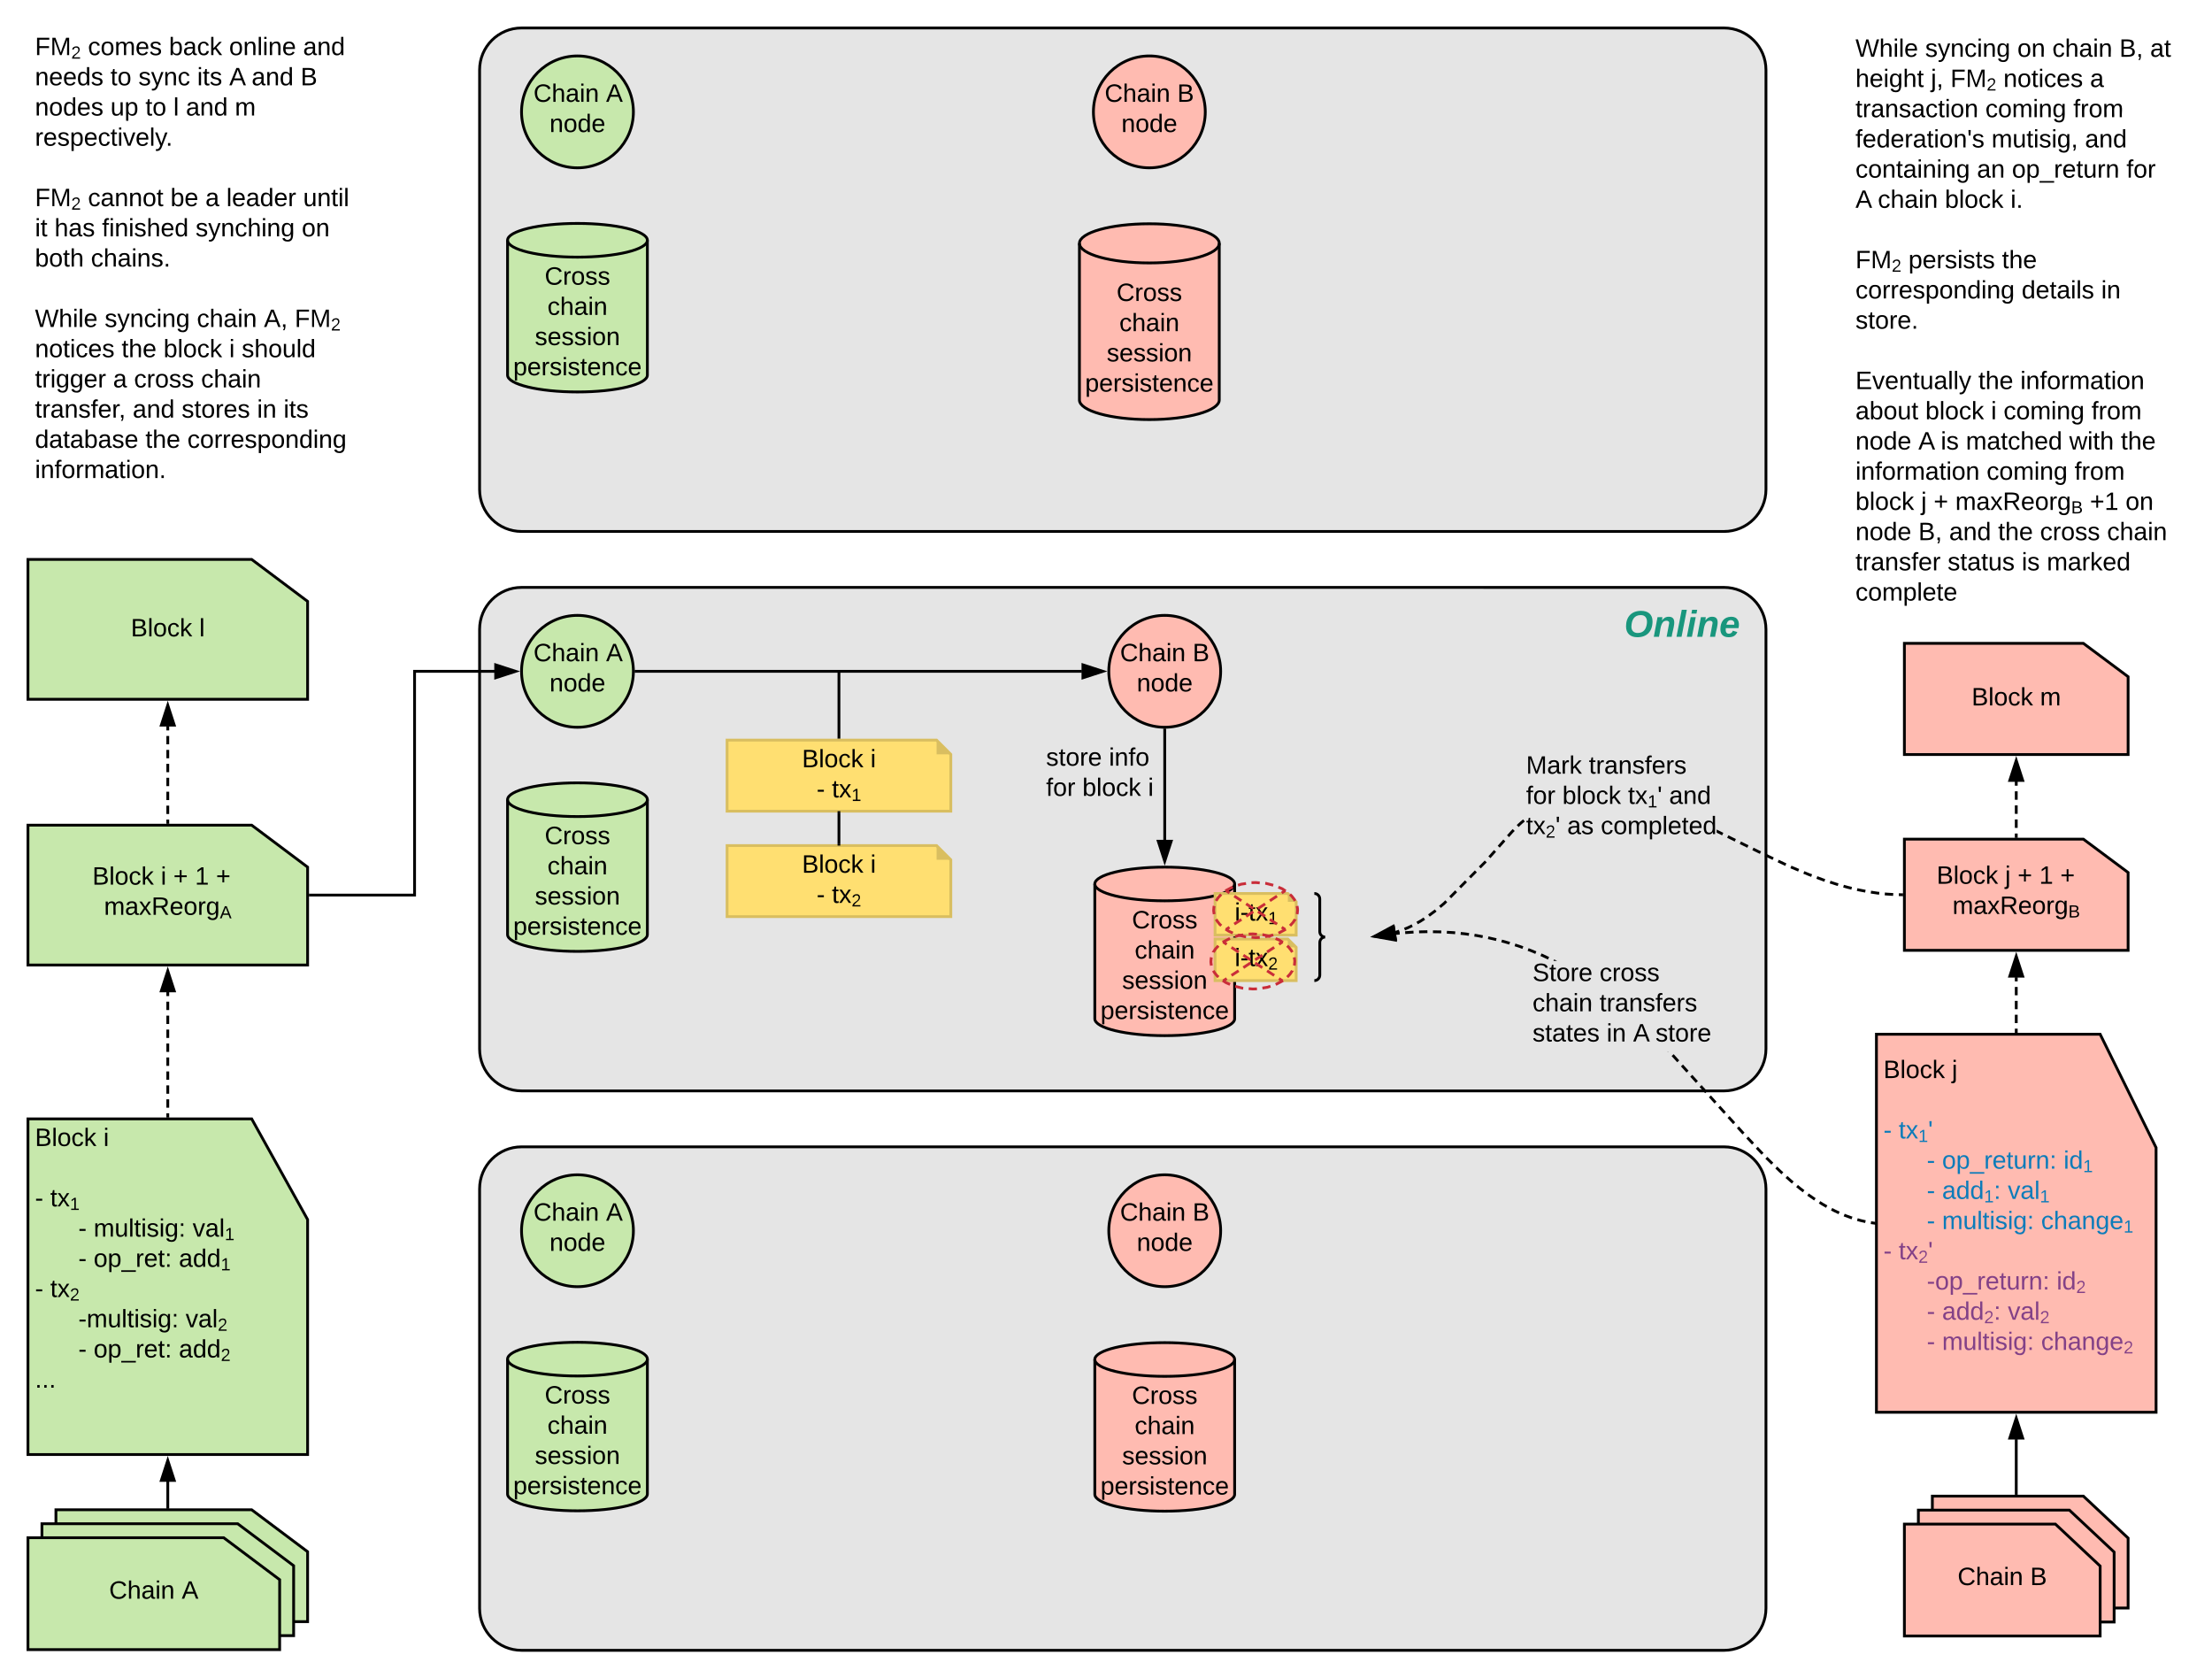 <svg xmlns="http://www.w3.org/2000/svg" xmlns:xlink="http://www.w3.org/1999/xlink" xmlns:lucid="lucid" width="1582" height="1200"><g transform="translate(0 0)" lucid:page-tab-id="Cu6cqYT7j5Qr"><path d="M40 1079.5h140l40 30v50H40z" stroke="#000" stroke-width="2" fill="#c7e8ac"/><path d="M30 1089.5h140l40 30v50H30z" stroke="#000" stroke-width="2" fill="#c7e8ac"/><path d="M20 1099.5h140l40 30v50H20z" stroke="#000" stroke-width="2" fill="#c7e8ac"/><use xlink:href="#a" transform="matrix(1,0,0,1,20,1099.5) translate(58.05 43.6)"/><use xlink:href="#b" transform="matrix(1,0,0,1,20,1099.5) translate(109.95 43.6)"/><path d="M20 590h160l40 30v70H20z" stroke="#000" stroke-width="2" fill="#c7e8ac"/><use xlink:href="#c" transform="matrix(1,0,0,1,20,590) translate(46.055 42.525)"/><use xlink:href="#d" transform="matrix(1,0,0,1,20,590) translate(95.005 42.525)"/><use xlink:href="#e" transform="matrix(1,0,0,1,20,590) translate(103.955 42.525)"/><use xlink:href="#f" transform="matrix(1,0,0,1,20,590) translate(119.455 42.525)"/><use xlink:href="#g" transform="matrix(1,0,0,1,20,590) translate(134.455 42.525)"/><use xlink:href="#h" transform="matrix(1,0,0,1,20,590) translate(54.38 64.125)"/><path d="M120 1078.5v-19.26" stroke="#000" stroke-width="2" fill="none"/><path d="M121 1079.5h-2v-1h2zM124.64 1058.5h-9.28l4.64-14.26z"/><path d="M126 1059.5h-12l6-18.5zm-9.26-2h6.52l-3.26-10.03z"/><path d="M120 799V709.24" fill="none"/><path d="M120 799v-3m0-3.98v-6m0-3.98v-5.98m0-4v-5.97m0-4v-6m0-3.98v-5.98m0-4v-5.97m0-4v-5.98m0-4v-5.98m0-4v-2.98" stroke="#000" stroke-width="2" fill="none"/><path d="M121 800h-2v-1h2zM124.64 708.5h-9.28l4.64-14.26z"/><path d="M126 709.5h-12l6-18.5zm-9.26-2h6.52L120 697.47z"/><path d="M20 400h160l40 30v70H20z" stroke="#000" stroke-width="2" fill="#c7e8ac"/><use xlink:href="#c" transform="matrix(1,0,0,1,20,400) translate(73.555 55.025)"/><use xlink:href="#i" transform="matrix(1,0,0,1,20,400) translate(122.505 55.025)"/><path d="M120 589v-69.76" fill="none"/><path d="M120 589v-3m0-3.98v-5.98m0-3.98v-5.98m0-4v-5.97m0-3.98v-5.98m0-3.98v-5.98m0-4v-5.97m0-3.97v-3" stroke="#000" stroke-width="2" fill="none"/><path d="M121 590h-2v-1h2zM124.64 518.5h-9.28l4.64-14.26z"/><path d="M126 519.5h-12l6-18.5zm-9.26-2h6.52L120 507.47z"/><path d="M1233 20c16.57 0 30 13.43 30 30v300c0 16.57-13.43 30-30 30H373c-16.57 0-30-13.43-30-30V50c0-16.57 13.43-30 30-30z" stroke="#000" stroke-width="2" fill="#e5e5e5"/><path d="M453 80c0 22.1-17.9 40-40 40s-40-17.9-40-40 17.9-40 40-40 40 17.9 40 40z" stroke="#000" stroke-width="2" fill="#c7e8ac"/><use xlink:href="#a" transform="matrix(1,0,0,1,378,45) translate(3.55 27.8)"/><use xlink:href="#j" transform="matrix(1,0,0,1,378,45) translate(55.45 27.8)"/><use xlink:href="#k" transform="matrix(1,0,0,1,378,45) translate(15 49.4)"/><path d="M862 80c0 22.1-17.9 40-40 40s-40-17.9-40-40 17.9-40 40-40 40 17.9 40 40z" stroke="#000" stroke-width="2" fill="#ffbbb1"/><use xlink:href="#a" transform="matrix(1,0,0,1,786.999,45) translate(3.05 27.8)"/><use xlink:href="#l" transform="matrix(1,0,0,1,786.999,45) translate(54.95 27.8)"/><use xlink:href="#k" transform="matrix(1,0,0,1,786.999,45) translate(15 49.4)"/><path d="M463 268.2c0 6.66-22.4 12.05-50 12.05s-50-5.4-50-12.05v-96.4c0-6.66 22.4-12.05 50-12.05s50 5.4 50 12.05z" stroke="#000" stroke-width="2" fill="#c7e8ac"/><path d="M463 171.8c0 6.66-22.4 12.05-50 12.05s-50-5.4-50-12.05" stroke="#000" stroke-width="2" fill="none"/><use xlink:href="#m" transform="matrix(1,0,0,1,368,188.85) translate(21.55 14.7)"/><use xlink:href="#n" transform="matrix(1,0,0,1,368,188.85) translate(23.525 36.3)"/><use xlink:href="#o" transform="matrix(1,0,0,1,368,188.85) translate(14.525 57.9)"/><use xlink:href="#p" transform="matrix(1,0,0,1,368,188.85) translate(-0.95 79.5)"/><path d="M872 286c0 7.73-22.4 14-50 14s-50-6.27-50-14V174c0-7.73 22.4-14 50-14s50 6.27 50 14z" stroke="#000" stroke-width="2" fill="#ffbbb1"/><path d="M872 174c0 7.73-22.4 14-50 14s-50-6.27-50-14" stroke="#000" stroke-width="2" fill="none"/><use xlink:href="#m" transform="matrix(1,0,0,1,776.999,193) translate(21.55 22.2)"/><use xlink:href="#n" transform="matrix(1,0,0,1,776.999,193) translate(23.525 43.8)"/><use xlink:href="#o" transform="matrix(1,0,0,1,776.999,193) translate(14.525 65.4)"/><use xlink:href="#p" transform="matrix(1,0,0,1,776.999,193) translate(-0.95 87)"/><path d="M1233 420c16.57 0 30 13.43 30 30v300c0 16.57-13.43 30-30 30H373c-16.57 0-30-13.43-30-30V450c0-16.57 13.43-30 30-30z" stroke="#000" stroke-width="2" fill="#e5e5e5"/><path d="M453 480c0 22.1-17.9 40-40 40s-40-17.9-40-40 17.9-40 40-40 40 17.9 40 40z" stroke="#000" stroke-width="2" fill="#c7e8ac"/><use xlink:href="#a" transform="matrix(1,0,0,1,378,445) translate(3.55 27.8)"/><use xlink:href="#j" transform="matrix(1,0,0,1,378,445) translate(55.45 27.8)"/><use xlink:href="#k" transform="matrix(1,0,0,1,378,445) translate(15 49.4)"/><path d="M873 480c0 22.1-17.9 40-40 40s-40-17.9-40-40 17.9-40 40-40 40 17.9 40 40z" stroke="#000" stroke-width="2" fill="#ffbbb1"/><use xlink:href="#a" transform="matrix(1,0,0,1,798,445) translate(3.05 27.8)"/><use xlink:href="#l" transform="matrix(1,0,0,1,798,445) translate(54.95 27.8)"/><use xlink:href="#k" transform="matrix(1,0,0,1,798,445) translate(15 49.4)"/><path d="M463 668.2c0 6.66-22.4 12.05-50 12.05s-50-5.4-50-12.05v-96.4c0-6.66 22.4-12.05 50-12.05s50 5.4 50 12.05z" stroke="#000" stroke-width="2" fill="#c7e8ac"/><path d="M463 571.8c0 6.66-22.4 12.05-50 12.05s-50-5.4-50-12.05" stroke="#000" stroke-width="2" fill="none"/><use xlink:href="#m" transform="matrix(1,0,0,1,368,588.85) translate(21.55 14.7)"/><use xlink:href="#n" transform="matrix(1,0,0,1,368,588.85) translate(23.525 36.3)"/><use xlink:href="#o" transform="matrix(1,0,0,1,368,588.85) translate(14.525 57.9)"/><use xlink:href="#p" transform="matrix(1,0,0,1,368,588.85) translate(-0.95 79.5)"/><path d="M883 728.45c0 6.66-22.4 12.05-50 12.05s-50-5.4-50-12.05v-96.4c0-6.66 22.4-12.05 50-12.05s50 5.4 50 12.05z" stroke="#000" stroke-width="2" fill="#ffbbb1"/><path d="M883 632.05c0 6.66-22.4 12.05-50 12.05s-50-5.4-50-12.05" stroke="#000" stroke-width="2" fill="none"/><use xlink:href="#m" transform="matrix(1,0,0,1,788,649.1) translate(21.55 14.7)"/><use xlink:href="#n" transform="matrix(1,0,0,1,788,649.1) translate(23.525 36.3)"/><use xlink:href="#o" transform="matrix(1,0,0,1,788,649.1) translate(14.525 57.9)"/><use xlink:href="#p" transform="matrix(1,0,0,1,788,649.1) translate(-0.95 79.5)"/><path d="M1382 1069.75h108l32 30v50h-140z" stroke="#000" stroke-width="2" fill="#ffbbb1"/><path d="M1372 1079.75h108l32 30v50h-140z" stroke="#000" stroke-width="2" fill="#ffbbb1"/><path d="M1362 1089.75h108l32 30v50h-140z" stroke="#000" stroke-width="2" fill="#ffbbb1"/><use xlink:href="#a" transform="matrix(1,0,0,1,1362,1089.75) translate(38.05 43.6)"/><use xlink:href="#q" transform="matrix(1,0,0,1,1362,1089.75) translate(89.95 43.6)"/><path d="M1442 1068.75V1029" stroke="#000" stroke-width="2" fill="none"/><path d="M1443 1069.75h-2v-1h2zM1446.64 1028.27h-9.28L1442 1014z"/><path d="M1448 1029.27h-12l6-18.5zm-9.26-2h6.52l-3.26-10.03z"/><path d="M1233 820c16.57 0 30 13.43 30 30v300c0 16.57-13.43 30-30 30H373c-16.57 0-30-13.43-30-30V850c0-16.57 13.43-30 30-30z" stroke="#000" stroke-width="2" fill="#e5e5e5"/><path d="M453 880c0 22.1-17.9 40-40 40s-40-17.9-40-40 17.9-40 40-40 40 17.9 40 40z" stroke="#000" stroke-width="2" fill="#c7e8ac"/><use xlink:href="#a" transform="matrix(1,0,0,1,378,845) translate(3.55 27.8)"/><use xlink:href="#j" transform="matrix(1,0,0,1,378,845) translate(55.45 27.8)"/><use xlink:href="#k" transform="matrix(1,0,0,1,378,845) translate(15 49.4)"/><path d="M873 880c0 22.1-17.9 40-40 40s-40-17.9-40-40 17.9-40 40-40 40 17.9 40 40z" stroke="#000" stroke-width="2" fill="#ffbbb1"/><use xlink:href="#a" transform="matrix(1,0,0,1,798,845) translate(3.05 27.8)"/><use xlink:href="#l" transform="matrix(1,0,0,1,798,845) translate(54.95 27.8)"/><use xlink:href="#k" transform="matrix(1,0,0,1,798,845) translate(15 49.4)"/><path d="M463 1068.2c0 6.66-22.4 12.05-50 12.05s-50-5.4-50-12.05v-96.4c0-6.66 22.4-12.05 50-12.05s50 5.4 50 12.05z" stroke="#000" stroke-width="2" fill="#c7e8ac"/><path d="M463 971.8c0 6.66-22.4 12.05-50 12.05s-50-5.4-50-12.05" stroke="#000" stroke-width="2" fill="none"/><use xlink:href="#m" transform="matrix(1,0,0,1,368,988.85) translate(21.55 14.7)"/><use xlink:href="#n" transform="matrix(1,0,0,1,368,988.85) translate(23.525 36.3)"/><use xlink:href="#o" transform="matrix(1,0,0,1,368,988.85) translate(14.525 57.9)"/><use xlink:href="#p" transform="matrix(1,0,0,1,368,988.85) translate(-0.95 79.5)"/><path d="M883 1068.45c0 6.66-22.4 12.05-50 12.05s-50-5.4-50-12.05v-96.4c0-6.66 22.4-12.05 50-12.05s50 5.4 50 12.05z" stroke="#000" stroke-width="2" fill="#ffbbb1"/><path d="M883 972.05c0 6.66-22.4 12.05-50 12.05s-50-5.4-50-12.05" stroke="#000" stroke-width="2" fill="none"/><use xlink:href="#m" transform="matrix(1,0,0,1,788,989.1) translate(21.55 14.7)"/><use xlink:href="#n" transform="matrix(1,0,0,1,788,989.1) translate(23.525 36.3)"/><use xlink:href="#o" transform="matrix(1,0,0,1,788,989.1) translate(14.525 57.9)"/><use xlink:href="#p" transform="matrix(1,0,0,1,788,989.1) translate(-0.95 79.5)"/><path d="M833 521v79.76" stroke="#000" stroke-width="2" fill="none"/><path d="M833 520l1-.04V521h-2v-1.06zM833 615.76l-4.64-14.26h9.28z"/><path d="M833 619l-6-18.5h12zm-3.26-16.5l3.26 10.03 3.26-10.03z"/><use xlink:href="#r" transform="matrix(1,0,0,1,748.15,533.067) translate(0 14.4)"/><use xlink:href="#s" transform="matrix(1,0,0,1,748.15,533.067) translate(44.95 14.4)"/><use xlink:href="#t" transform="matrix(1,0,0,1,748.15,533.067) translate(0 36)"/><use xlink:href="#u" transform="matrix(1,0,0,1,748.15,533.067) translate(25.95 36)"/><use xlink:href="#v" transform="matrix(1,0,0,1,748.15,533.067) translate(72.9 36)"/><path d="M20 20h240v334H20z" stroke="#000" stroke-opacity="0" stroke-width="2" fill="#fff" fill-opacity="0"/><use xlink:href="#w" transform="matrix(1,0,0,1,25,25) translate(0 14.4)"/><use xlink:href="#x" transform="matrix(1,0,0,1,25,25) translate(37.9 14.4)"/><use xlink:href="#y" transform="matrix(1,0,0,1,25,25) translate(95.85 14.4)"/><use xlink:href="#z" transform="matrix(1,0,0,1,25,25) translate(138.85 14.4)"/><use xlink:href="#A" transform="matrix(1,0,0,1,25,25) translate(191.75 14.4)"/><use xlink:href="#B" transform="matrix(1,0,0,1,25,25) translate(0 36)"/><use xlink:href="#C" transform="matrix(1,0,0,1,25,25) translate(54 36)"/><use xlink:href="#D" transform="matrix(1,0,0,1,25,25) translate(74 36)"/><use xlink:href="#E" transform="matrix(1,0,0,1,25,25) translate(116 36)"/><use xlink:href="#F" transform="matrix(1,0,0,1,25,25) translate(138.95 36)"/><use xlink:href="#G" transform="matrix(1,0,0,1,25,25) translate(154.95 36)"/><use xlink:href="#l" transform="matrix(1,0,0,1,25,25) translate(189.95 36)"/><use xlink:href="#H" transform="matrix(1,0,0,1,25,25) translate(0 57.6)"/><use xlink:href="#I" transform="matrix(1,0,0,1,25,25) translate(54 57.6)"/><use xlink:href="#C" transform="matrix(1,0,0,1,25,25) translate(79 57.6)"/><use xlink:href="#J" transform="matrix(1,0,0,1,25,25) translate(99 57.6)"/><use xlink:href="#G" transform="matrix(1,0,0,1,25,25) translate(107.95 57.6)"/><use xlink:href="#K" transform="matrix(1,0,0,1,25,25) translate(142.95 57.6)"/><use xlink:href="#L" transform="matrix(1,0,0,1,25,25) translate(0 79.2)"/><use xlink:href="#M" transform="matrix(1,0,0,1,25,25) translate(0 100.8)"/><use xlink:href="#w" transform="matrix(1,0,0,1,25,25) translate(0 122.4)"/><use xlink:href="#N" transform="matrix(1,0,0,1,25,25) translate(37.9 122.4)"/><use xlink:href="#O" transform="matrix(1,0,0,1,25,25) translate(96.9 122.4)"/><use xlink:href="#P" transform="matrix(1,0,0,1,25,25) translate(121.9 122.4)"/><use xlink:href="#Q" transform="matrix(1,0,0,1,25,25) translate(136.9 122.4)"/><use xlink:href="#R" transform="matrix(1,0,0,1,25,25) translate(191.8 122.4)"/><use xlink:href="#S" transform="matrix(1,0,0,1,25,25) translate(0 144)"/><use xlink:href="#T" transform="matrix(1,0,0,1,25,25) translate(13.95 144)"/><use xlink:href="#U" transform="matrix(1,0,0,1,25,25) translate(47.95 144)"/><use xlink:href="#V" transform="matrix(1,0,0,1,25,25) translate(114.85 144)"/><use xlink:href="#W" transform="matrix(1,0,0,1,25,25) translate(190.8 144)"/><use xlink:href="#X" transform="matrix(1,0,0,1,25,25) translate(0 165.6)"/><use xlink:href="#Y" transform="matrix(1,0,0,1,25,25) translate(40 165.6)"/><use xlink:href="#M" transform="matrix(1,0,0,1,25,25) translate(0 187.2)"/><use xlink:href="#Z" transform="matrix(1,0,0,1,25,25) translate(0 208.8)"/><use xlink:href="#aa" transform="matrix(1,0,0,1,25,25) translate(49.85 208.8)"/><use xlink:href="#ab" transform="matrix(1,0,0,1,25,25) translate(115.8 208.8)"/><use xlink:href="#ac" transform="matrix(1,0,0,1,25,25) translate(163.75 208.8)"/><use xlink:href="#ad" transform="matrix(1,0,0,1,25,25) translate(185.75 208.8)"/><use xlink:href="#ae" transform="matrix(1,0,0,1,25,25) translate(0 230.4)"/><use xlink:href="#af" transform="matrix(1,0,0,1,25,25) translate(61.95 230.4)"/><use xlink:href="#ag" transform="matrix(1,0,0,1,25,25) translate(91.95 230.4)"/><use xlink:href="#d" transform="matrix(1,0,0,1,25,25) translate(138.9 230.4)"/><use xlink:href="#ah" transform="matrix(1,0,0,1,25,25) translate(147.85 230.4)"/><use xlink:href="#ai" transform="matrix(1,0,0,1,25,25) translate(0 252)"/><use xlink:href="#P" transform="matrix(1,0,0,1,25,25) translate(55.85 252)"/><use xlink:href="#aj" transform="matrix(1,0,0,1,25,25) translate(70.85 252)"/><use xlink:href="#n" transform="matrix(1,0,0,1,25,25) translate(118.8 252)"/><use xlink:href="#ak" transform="matrix(1,0,0,1,25,25) translate(0 273.6)"/><use xlink:href="#G" transform="matrix(1,0,0,1,25,25) translate(69.9 273.6)"/><use xlink:href="#al" transform="matrix(1,0,0,1,25,25) translate(104.9 273.6)"/><use xlink:href="#am" transform="matrix(1,0,0,1,25,25) translate(158.85 273.6)"/><use xlink:href="#an" transform="matrix(1,0,0,1,25,25) translate(177.8 273.6)"/><use xlink:href="#ao" transform="matrix(1,0,0,1,25,25) translate(0 295.2)"/><use xlink:href="#af" transform="matrix(1,0,0,1,25,25) translate(79 295.2)"/><use xlink:href="#ap" transform="matrix(1,0,0,1,25,25) translate(109 295.2)"/><use xlink:href="#aq" transform="matrix(1,0,0,1,25,25) translate(0 316.8)"/><path d="M1322 21.2h240v420.4h-240z" stroke="#000" stroke-opacity="0" stroke-width="2" fill="#fff" fill-opacity="0"/><g><use xlink:href="#Z" transform="matrix(1,0,0,1,1327,26.2) translate(0 14.4)"/><use xlink:href="#aa" transform="matrix(1,0,0,1,1327,26.2) translate(49.85 14.4)"/><use xlink:href="#ar" transform="matrix(1,0,0,1,1327,26.2) translate(115.8 14.4)"/><use xlink:href="#ab" transform="matrix(1,0,0,1,1327,26.2) translate(140.8 14.4)"/><use xlink:href="#as" transform="matrix(1,0,0,1,1327,26.2) translate(188.75 14.4)"/><use xlink:href="#at" transform="matrix(1,0,0,1,1327,26.2) translate(210.75 14.4)"/><use xlink:href="#au" transform="matrix(1,0,0,1,1327,26.2) translate(0 36)"/><use xlink:href="#av" transform="matrix(1,0,0,1,1327,26.2) translate(53.95 36)"/><use xlink:href="#aw" transform="matrix(1,0,0,1,1327,26.2) translate(67.9 36)"/><use xlink:href="#ae" transform="matrix(1,0,0,1,1327,26.2) translate(105.8 36)"/><use xlink:href="#ax" transform="matrix(1,0,0,1,1327,26.2) translate(167.75 36)"/><use xlink:href="#ay" transform="matrix(1,0,0,1,1327,26.2) translate(0 57.6)"/><use xlink:href="#az" transform="matrix(1,0,0,1,1327,26.2) translate(92.9 57.6)"/><use xlink:href="#aA" transform="matrix(1,0,0,1,1327,26.2) translate(155.8 57.6)"/><use xlink:href="#aB" transform="matrix(1,0,0,1,1327,26.2) translate(0 79.2)"/><use xlink:href="#aC" transform="matrix(1,0,0,1,1327,26.2) translate(97.3 79.2)"/><use xlink:href="#A" transform="matrix(1,0,0,1,1327,26.2) translate(164.15 79.2)"/><use xlink:href="#aD" transform="matrix(1,0,0,1,1327,26.2) translate(0 100.8)"/><use xlink:href="#aE" transform="matrix(1,0,0,1,1327,26.2) translate(86.9 100.8)"/><use xlink:href="#aF" transform="matrix(1,0,0,1,1327,26.2) translate(111.9 100.8)"/><use xlink:href="#aG" transform="matrix(1,0,0,1,1327,26.2) translate(193.8 100.8)"/><use xlink:href="#F" transform="matrix(1,0,0,1,1327,26.2) translate(0 122.4)"/><use xlink:href="#ab" transform="matrix(1,0,0,1,1327,26.2) translate(16 122.4)"/><use xlink:href="#ag" transform="matrix(1,0,0,1,1327,26.2) translate(63.95 122.4)"/><use xlink:href="#aH" transform="matrix(1,0,0,1,1327,26.2) translate(110.9 122.4)"/><use xlink:href="#M" transform="matrix(1,0,0,1,1327,26.2) translate(0 144)"/><use xlink:href="#w" transform="matrix(1,0,0,1,1327,26.2) translate(0 165.6)"/><use xlink:href="#aI" transform="matrix(1,0,0,1,1327,26.2) translate(37.9 165.6)"/><use xlink:href="#aJ" transform="matrix(1,0,0,1,1327,26.2) translate(104.8 165.6)"/><use xlink:href="#aK" transform="matrix(1,0,0,1,1327,26.2) translate(0 187.2)"/><use xlink:href="#aL" transform="matrix(1,0,0,1,1327,26.2) translate(118.85 187.2)"/><use xlink:href="#aM" transform="matrix(1,0,0,1,1327,26.2) translate(175.75 187.2)"/><use xlink:href="#aN" transform="matrix(1,0,0,1,1327,26.2) translate(0 208.8)"/><use xlink:href="#M" transform="matrix(1,0,0,1,1327,26.2) translate(0 230.4)"/><use xlink:href="#aO" transform="matrix(1,0,0,1,1327,26.2) translate(0 252)"/><use xlink:href="#af" transform="matrix(1,0,0,1,1327,26.2) translate(87.9 252)"/><use xlink:href="#aP" transform="matrix(1,0,0,1,1327,26.2) translate(117.9 252)"/><use xlink:href="#aQ" transform="matrix(1,0,0,1,1327,26.2) translate(0 273.6)"/><use xlink:href="#ag" transform="matrix(1,0,0,1,1327,26.2) translate(50 273.6)"/><use xlink:href="#d" transform="matrix(1,0,0,1,1327,26.2) translate(96.95 273.6)"/><use xlink:href="#az" transform="matrix(1,0,0,1,1327,26.2) translate(105.9 273.6)"/><use xlink:href="#aA" transform="matrix(1,0,0,1,1327,26.2) translate(168.8 273.6)"/><use xlink:href="#aR" transform="matrix(1,0,0,1,1327,26.2) translate(0 295.2)"/><use xlink:href="#F" transform="matrix(1,0,0,1,1327,26.2) translate(45 295.2)"/><use xlink:href="#aS" transform="matrix(1,0,0,1,1327,26.2) translate(61 295.2)"/><use xlink:href="#aT" transform="matrix(1,0,0,1,1327,26.2) translate(78.95 295.2)"/><use xlink:href="#aU" transform="matrix(1,0,0,1,1327,26.2) translate(152.9 295.2)"/><use xlink:href="#aJ" transform="matrix(1,0,0,1,1327,26.2) translate(189.8 295.2)"/><use xlink:href="#aV" transform="matrix(1,0,0,1,1327,26.2) translate(0 316.8)"/><use xlink:href="#az" transform="matrix(1,0,0,1,1327,26.2) translate(93.8 316.8)"/><use xlink:href="#aA" transform="matrix(1,0,0,1,1327,26.2) translate(156.7 316.8)"/><use xlink:href="#ag" transform="matrix(1,0,0,1,1327,26.2) translate(0 338.4)"/><use xlink:href="#aW" transform="matrix(1,0,0,1,1327,26.2) translate(46.95 338.4)"/><use xlink:href="#e" transform="matrix(1,0,0,1,1327,26.2) translate(55.9 338.4)"/><use xlink:href="#aX" transform="matrix(1,0,0,1,1327,26.2) translate(71.4 338.4)"/><use xlink:href="#aY" transform="matrix(1,0,0,1,1327,26.2) translate(167.65 338.4)"/><use xlink:href="#W" transform="matrix(1,0,0,1,1327,26.2) translate(193.15 338.4)"/><use xlink:href="#aR" transform="matrix(1,0,0,1,1327,26.2) translate(0 360)"/><use xlink:href="#as" transform="matrix(1,0,0,1,1327,26.2) translate(45 360)"/><use xlink:href="#G" transform="matrix(1,0,0,1,1327,26.2) translate(67 360)"/><use xlink:href="#af" transform="matrix(1,0,0,1,1327,26.2) translate(102 360)"/><use xlink:href="#aj" transform="matrix(1,0,0,1,1327,26.2) translate(132 360)"/><use xlink:href="#n" transform="matrix(1,0,0,1,1327,26.2) translate(179.95 360)"/><use xlink:href="#aZ" transform="matrix(1,0,0,1,1327,26.2) translate(0 381.6)"/><use xlink:href="#ba" transform="matrix(1,0,0,1,1327,26.2) translate(65.9 381.6)"/><use xlink:href="#aS" transform="matrix(1,0,0,1,1327,26.2) translate(118.9 381.6)"/><use xlink:href="#bb" transform="matrix(1,0,0,1,1327,26.2) translate(136.85 381.6)"/><use xlink:href="#bc" transform="matrix(1,0,0,1,1327,26.2) translate(0 403.2)"/></g><path d="M1362 600h128l32 23.85v55.65h-160z" stroke="#000" stroke-width="2" fill="#ffbbb1"/><g><use xlink:href="#c" transform="matrix(1,0,0,1,1362,600) translate(23.055 31.9)"/><use xlink:href="#aW" transform="matrix(1,0,0,1,1362,600) translate(72.005 31.9)"/><use xlink:href="#e" transform="matrix(1,0,0,1,1362,600) translate(80.955 31.9)"/><use xlink:href="#f" transform="matrix(1,0,0,1,1362,600) translate(96.455 31.9)"/><use xlink:href="#g" transform="matrix(1,0,0,1,1362,600) translate(111.455 31.9)"/><use xlink:href="#bd" transform="matrix(1,0,0,1,1362,600) translate(34.38 53.5)"/></g><path d="M1442 738.48v-39.74" fill="none"/><path d="M1442 738.48v-2.98m0-3.97v-5.97m0-3.97v-5.97m0-3.98v-5.96m0-3.98v-2.98" stroke="#000" stroke-width="2" fill="none"/><path d="M1443 739.48h-2v-1h2zM1446.64 698h-9.28l4.64-14.26z"/><path d="M1448 699h-12l6-18.5zm-9.26-2h6.52l-3.26-10.03z"/><path d="M454 480h319.76" stroke="#000" stroke-width="2" fill="none"/><path d="M454 481h-1.06l.06-1-.04-1H454zM788.76 480l-14.26 4.64v-9.28z"/><path d="M792 480l-18.5 6v-12zm-16.5 3.26l10.03-3.26-10.03-3.26z"/><path d="M221 640h75.5V480h57.26" stroke="#000" stroke-width="2" fill="none"/><path d="M221 641h-1v-2h1zM368.76 480l-14.26 4.64v-9.28z"/><path d="M372 480l-18.5 6v-12zm-16.5 3.26l10.03-3.26-10.03-3.26zM1001.07 666.7l-2.6.9-.3.07-.54-1.92.26-.08 2.52-.87zm9.34-3.96l-3 1.46-2.52 1.05-.77-1.85 2.48-1.02 2.95-1.44zm8.8-5.07l-2.62 1.7-2.58 1.45-1-1.74 2.54-1.42 2.56-1.67zm8.22-5.92l-.43.36-4.44 3.3-1.2-1.62 4.4-3.24.38-.32zm7.62-6.64l-1.54 1.56-3 2.52-1.3-1.53 2.95-2.47 1.47-1.48zm7.06-7.1l-4.24 4.26-1.42-1.4 4.24-4.28zm318.92.75l-.04 2-3-.06.03-2zm-11.84-.5l4.87.3-.13 2-4.9-.3-1.14-.13.2-2zm-6.26-.66l1.18.1-.2 2-1.23-.13-4.77-.7.3-1.98zm-13.56-2.32l4.92.94-.38 1.97-4.96-.96-.98-.23.46-1.94zm-7.5-1.76l2.66.63-.46 1.94-2.7-.64-3.16-.9.54-1.9zm-272.7-2.65l-4.24 4.27-1.42-1.4 4.24-4.27zm264.46.35l1.25.35-.54 1.92-1.3-.37-4.47-1.46.62-1.9zm-9.22-3l.97.3-.62 1.9-1-.32-4.7-1.74.7-1.87zm-248.18-4.46l-4.24 4.27-1.42-1.4 4.24-4.28zm237.42.45l2.36.88-.7 1.88-2.4-.9-3.22-1.35.78-1.84zm-6.88-2.9l-.78 1.85-5.54-2.34.78-1.83zm-223.46-4.7l-.24.26-4.02 4.05-1.42-1.4 4-4 .2-.24zm214.3.72l-.84 1.8-5.44-2.57.86-1.8zm-9.04-4.3l-.86 1.8-5.44-2.57.86-1.8zm-198.6-3.93l-4 4.5-1.5-1.34 4-4.5zm187.76-1.22l1.78.85-.86 1.8-1.8-.85-3.62-1.78.88-1.8zm-7.22-3.54l-.88 1.8-5.4-2.66.88-1.8zm-173.9-2.75l-3.98 4.5-1.5-1.34 4-4.5zm164.9-1.68l-.88 1.8-5.4-2.66.9-1.8zm-158.2-5.74l-1.18 1.2-2.85 3.2-1.5-1.32 2.88-3.24 1.2-1.24zm149.2 1.32l-.87 1.8-3.9-1.92v-2.23zm-141.97-8.1l-1.92 1.6-2.53 2.36-1.36-1.47 2.6-2.4 1.95-1.62z"/><path d="M1362 638.8v2l-1.06-.05.1-2zM998.05 671.4l-14.87-2 13.2-7.12z"/><path d="M999.28 672.57L980 670l17.1-9.26zm-12.9-3.74l10.44 1.4-1.18-6.42z"/><g><use xlink:href="#be" transform="matrix(1,0,0,1,1091.441,538.804) translate(0 14.4)"/><use xlink:href="#bf" transform="matrix(1,0,0,1,1091.441,538.804) translate(44.9 14.4)"/><use xlink:href="#t" transform="matrix(1,0,0,1,1091.441,538.804) translate(0 36)"/><use xlink:href="#u" transform="matrix(1,0,0,1,1091.441,538.804) translate(25.95 36)"/><use xlink:href="#bg" transform="matrix(1,0,0,1,1091.441,538.804) translate(72.9 36)"/><use xlink:href="#bh" transform="matrix(1,0,0,1,1091.441,538.804) translate(102.3 36)"/><use xlink:href="#bi" transform="matrix(1,0,0,1,1091.441,538.804) translate(0 57.6)"/><use xlink:href="#bj" transform="matrix(1,0,0,1,1091.441,538.804) translate(29.4 57.6)"/><use xlink:href="#bk" transform="matrix(1,0,0,1,1091.441,538.804) translate(53.4 57.6)"/></g><path d="M1083 420h240v60h-240z" stroke="#000" stroke-opacity="0" stroke-width="2" fill="#fff" fill-opacity="0"/><g><use xlink:href="#bl" transform="matrix(1,0,0,1,1088,425) translate(73.593 30.333)"/></g><path d="M20 800h160l40 72v168H20z" stroke="#000" stroke-width="2" fill="#c7e8ac"/><g><use xlink:href="#c" transform="matrix(1,0,0,1,20,800) translate(5.01 19.41)"/><use xlink:href="#bm" transform="matrix(1,0,0,1,20,800) translate(53.96 19.41)"/><use xlink:href="#bn" transform="matrix(1,0,0,1,20,800) translate(5.01 41.01)"/><use xlink:href="#bo" transform="matrix(1,0,0,1,20,800) translate(5.01 62.61)"/><use xlink:href="#bp" transform="matrix(1,0,0,1,20,800) translate(15.96 62.61)"/><use xlink:href="#bq" transform="matrix(1,0,0,1,20,800) translate(36.01 84.21)"/><use xlink:href="#br" transform="matrix(1,0,0,1,20,800) translate(46.96 84.21)"/><use xlink:href="#bs" transform="matrix(1,0,0,1,20,800) translate(117.76 84.21)"/><use xlink:href="#bq" transform="matrix(1,0,0,1,20,800) translate(36.01 105.81)"/><use xlink:href="#bt" transform="matrix(1,0,0,1,20,800) translate(46.96 105.81)"/><use xlink:href="#bu" transform="matrix(1,0,0,1,20,800) translate(107.91 105.81)"/><use xlink:href="#bo" transform="matrix(1,0,0,1,20,800) translate(5.01 127.41)"/><use xlink:href="#bv" transform="matrix(1,0,0,1,20,800) translate(15.96 127.41)"/><use xlink:href="#bw" transform="matrix(1,0,0,1,20,800) translate(36.01 149.01)"/><use xlink:href="#bx" transform="matrix(1,0,0,1,20,800) translate(112.76 149.01)"/><use xlink:href="#bq" transform="matrix(1,0,0,1,20,800) translate(36.01 170.61)"/><use xlink:href="#bt" transform="matrix(1,0,0,1,20,800) translate(46.96 170.61)"/><use xlink:href="#by" transform="matrix(1,0,0,1,20,800) translate(107.91 170.61)"/><use xlink:href="#bz" transform="matrix(1,0,0,1,20,800) translate(5.01 192.21)"/></g><path d="M1362 460h128l32 23.85v55.65h-160z" stroke="#000" stroke-width="2" fill="#ffbbb1"/><g><use xlink:href="#c" transform="matrix(1,0,0,1,1362,460) translate(48.055 44.4)"/><use xlink:href="#bA" transform="matrix(1,0,0,1,1362,460) translate(97.005 44.4)"/></g><path d="M1442 599v-40.26" fill="none"/><path d="M1442 599v-3.02m0-4.03v-6.04m0-4v-6.05m0-4.03v-6.04m0-4.02v-3.02" stroke="#000" stroke-width="2" fill="none"/><path d="M1443 600h-2v-1h2zM1446.64 558h-9.28l4.64-14.26z"/><path d="M1448 559h-12l6-18.5zm-9.26-2h6.52l-3.26-10.03zM1341.14 873.64l-.3 1.97-2.94-.4.3-2zm-10.22-1.94l3.44.8-.45 1.95-3.47-.8-2.35-.66.54-1.93zm-10.7-3.46l3.66 1.35.98.3-.62 1.9-1-.32-3.75-1.38-.93-.38.77-1.85zm-7.73-3.43l3.23 1.53-.85 1.8-3.28-1.53-2.12-1.1.93-1.77zm-8.6-4.7l3.05 1.75-1 1.74-3.07-1.78-2.08-1.3 1.07-1.7zm-9.93-6.6l4.6 3.2-1.15 1.63-4.62-3.2-.3-.23 1.2-1.6zm-5.77-4.36l2.33 1.77-1.2 1.6-2.37-1.8-2.35-1.92 1.28-1.55zm-6.6-5.44l1.22 1-1.28 1.55-1.25-1.03-3.27-2.93 1.34-1.5zm-7.88-7.07l1.7 1.5-1.35 1.5-1.72-1.54-2.64-2.6 1.4-1.43zm-5.46-5.34l-1.4 1.42-4.26-4.16 1.4-1.43zm-6.97-7.02l-1.47 1.36-4.08-4.34 1.46-1.37zm-6.8-7.25l-1.47 1.37-4.08-4.35 1.46-1.37zm-7.4-7.88l.6.63-1.47 1.37-.6-.64-3.43-3.78 1.5-1.34zm-6.08-6.72l-1.48 1.34-4-4.42L1237 798zm-6.67-7.37l-1.48 1.34-4-4.42 1.48-1.35zm-6.67-7.37l-1.48 1.33-4-4.43 1.48-1.34zm-6.66-7.4l-1.5 1.36-4-4.43 1.5-1.34zm-6.67-7.36l-1.5 1.34-4-4.42 1.5-1.34zm-6.67-7.37l-1.48 1.34-4-4.4 1.48-1.35zm-6.67-7.37l-1.47 1.34-4-4.42 1.48-1.35zm-8.14-6.03l-.26-.3h.58zm-79.23-65.1H1111l.55-1.07zm-10.5-5.05l4.8 2.25-.85 1.82-4.77-2.25-.6-.25.77-1.84zm-7.77-3.24l3.45 1.44-.77 1.85-3.4-1.43-2.1-.77.7-1.87zm-7.73-2.85l1.87.7-.7 1.86-1.83-.68-3.77-1.22.6-1.9zm-7.75-2.5l.15.04-.62 1.9-.1-.03-5.6-1.55.54-1.93zm-9.53-2.56l-.45 1.94-5.8-1.33.44-1.95zm-14.2-2.95l4.44.84-.38 1.96-4.4-.82-1.43-.2.28-2zm-8.2-1.2l2.8.42-.3 1.98-2.74-.4-3.12-.32.2-2zm-46.82 1.47l-2.96.3-.22-1.98 2.97-.32zm38.4-2.34l1.3.14-.2 2-1.27-.14-4.64-.28.12-2zm-28.53 1.62l-5.95.4-.13-2 5.95-.4zm19.83-2.14l-.04 2-5.97-.1.04-2zm-9.93 1.85l-5.96.13-.05-2 5.95-.14z"/><path d="M1342 873.82v2.05l-1.22-.27.43-1.95zM997.97 672.2l-14.76-2.64 13.5-6.54z"/><path d="M999.15 673.43L980 670l17.5-8.48zm-12.74-4.3l10.4 1.85-.9-6.46z"/><g><use xlink:href="#bB" transform="matrix(1,0,0,1,1096.034,687.083) translate(0 14.4)"/><use xlink:href="#bC" transform="matrix(1,0,0,1,1096.034,687.083) translate(47.95 14.4)"/><use xlink:href="#bD" transform="matrix(1,0,0,1,1096.034,687.083) translate(0 36)"/><use xlink:href="#bE" transform="matrix(1,0,0,1,1096.034,687.083) translate(47.95 36)"/><use xlink:href="#bF" transform="matrix(1,0,0,1,1096.034,687.083) translate(0 57.6)"/><use xlink:href="#am" transform="matrix(1,0,0,1,1096.034,687.083) translate(53 57.6)"/><use xlink:href="#F" transform="matrix(1,0,0,1,1096.034,687.083) translate(71.95 57.6)"/><use xlink:href="#bG" transform="matrix(1,0,0,1,1096.034,687.083) translate(87.95 57.6)"/></g><path d="M600 528.2V480" stroke="#000" stroke-width="2" fill="none"/><path d="M601 529.2h-2v-1h2z"/><path d="M520 529.2h149.84L680 539.36V580H520z" stroke="#d9be60" stroke-width="2" fill="#ffdf71"/><path d="M669.84 529.2v10.16H680" fill="#d9be60"/><g><use xlink:href="#bH" transform="matrix(1,0,0,1,525,534.2) translate(48.55 14.4)"/><use xlink:href="#bI" transform="matrix(1,0,0,1,525,534.2) translate(97.5 14.4)"/><use xlink:href="#bJ" transform="matrix(1,0,0,1,525,534.2) translate(59.025 36)"/><use xlink:href="#bK" transform="matrix(1,0,0,1,525,534.2) translate(69.975 36)"/></g><path d="M520 604.6h149.84L680 614.76v40.64H520z" stroke="#d9be60" stroke-width="2" fill="#ffdf71"/><path d="M669.84 604.6v10.16H680" fill="#d9be60"/><g><use xlink:href="#bH" transform="matrix(1,0,0,1,525,609.6) translate(48.55 14.4)"/><use xlink:href="#bI" transform="matrix(1,0,0,1,525,609.6) translate(97.5 14.4)"/><use xlink:href="#bJ" transform="matrix(1,0,0,1,525,609.6) translate(59.025 36)"/><use xlink:href="#bL" transform="matrix(1,0,0,1,525,609.6) translate(69.975 36)"/></g><path d="M600 603.6V581" stroke="#000" stroke-width="2" fill="none"/><path d="M601 604.6h-2v-1h2zM601 581h-2v-1h2z"/><path d="M869 638.86h52.05l5.95 5.95v23.8h-58z" stroke="#d9be60" stroke-width="2" fill="#ffdf71"/><path d="M921.05 638.86v5.95H927" fill="#d9be60"/><g><use xlink:href="#bM" transform="matrix(1,0,0,1,873.999,643.863) translate(9.05 14.4)"/></g><path d="M869 671.4h52.05l5.95 5.94v23.8h-58z" stroke="#d9be60" stroke-width="2" fill="#ffdf71"/><path d="M921.05 671.4v5.94H927" fill="#d9be60"/><g><use xlink:href="#bN" transform="matrix(1,0,0,1,873.999,676.387) translate(9.05 14.4)"/></g><path d="M1342 739.48h160l40 81.1v189.2h-200z" stroke="#000" stroke-width="2" fill="#ffbbb1"/><g><use xlink:href="#bO" transform="matrix(1,0,0,1,1342,739.481) translate(5.01 31.337)"/><use xlink:href="#bP" transform="matrix(1,0,0,1,1342,739.481) translate(53.96 31.337)"/><use xlink:href="#bQ" transform="matrix(1,0,0,1,1342,739.481) translate(5.01 52.938)"/><use xlink:href="#bR" transform="matrix(1,0,0,1,1342,739.481) translate(5.01 74.538)"/><use xlink:href="#bS" transform="matrix(1,0,0,1,1342,739.481) translate(15.96 74.538)"/><use xlink:href="#bT" transform="matrix(1,0,0,1,1342,739.481) translate(36.01 96.138)"/><use xlink:href="#bU" transform="matrix(1,0,0,1,1342,739.481) translate(46.96 96.138)"/><use xlink:href="#bV" transform="matrix(1,0,0,1,1342,739.481) translate(133.86 96.138)"/><use xlink:href="#bT" transform="matrix(1,0,0,1,1342,739.481) translate(36.01 117.738)"/><use xlink:href="#bW" transform="matrix(1,0,0,1,1342,739.481) translate(46.96 117.738)"/><use xlink:href="#bX" transform="matrix(1,0,0,1,1342,739.481) translate(93.96 117.738)"/><use xlink:href="#bT" transform="matrix(1,0,0,1,1342,739.481) translate(36.01 139.338)"/><use xlink:href="#bY" transform="matrix(1,0,0,1,1342,739.481) translate(46.96 139.338)"/><use xlink:href="#bZ" transform="matrix(1,0,0,1,1342,739.481) translate(117.76 139.338)"/><use xlink:href="#ca" transform="matrix(1,0,0,1,1342,739.481) translate(5.01 160.938)"/><use xlink:href="#cb" transform="matrix(1,0,0,1,1342,739.481) translate(15.96 160.938)"/><use xlink:href="#cc" transform="matrix(1,0,0,1,1342,739.481) translate(36.01 182.537)"/><use xlink:href="#cd" transform="matrix(1,0,0,1,1342,739.481) translate(128.86 182.537)"/><use xlink:href="#ce" transform="matrix(1,0,0,1,1342,739.481) translate(36.01 204.137)"/><use xlink:href="#cf" transform="matrix(1,0,0,1,1342,739.481) translate(46.96 204.137)"/><use xlink:href="#cg" transform="matrix(1,0,0,1,1342,739.481) translate(93.96 204.137)"/><use xlink:href="#ce" transform="matrix(1,0,0,1,1342,739.481) translate(36.01 225.737)"/><use xlink:href="#ch" transform="matrix(1,0,0,1,1342,739.481) translate(46.96 225.737)"/><use xlink:href="#ci" transform="matrix(1,0,0,1,1342,739.481) translate(117.76 225.737)"/><use xlink:href="#cj" transform="matrix(1,0,0,1,1342,739.481) translate(5.01 247.337)"/></g><path d="M940 638.86h80v62.28h-80z" fill="none"/><path d="M940 701.14c2.15 0 3.9-1.75 3.9-3.9V673.9c0-2.16 1.73-3.9 3.88-3.9-2.15 0-3.9-1.74-3.9-3.9v-23.35c0-2.14-1.73-3.9-3.88-3.9" stroke="#000" stroke-width="2" fill="none"/><path d="M928 650.7c0 10.86-13.43 19.67-30 19.67s-30-8.8-30-19.68c0-10.9 13.43-19.7 30-19.7s30 8.8 30 19.7zm-51.22-13.94l42.44 27.85m-42.44 0l42.44-27.84" fill-opacity="0"/><path d="M926.26 657.3v.03l-1.6 2.38-2.05 2.2m-3.08 2.45l-.54.4-4.62 2.44m-3.76 1.23l-2.22.73-3.53.55m-3.9.57l-2.95.1-2.95-.24m-3.92-.32l-.6-.04-5.15-1.3m-3.68-1.37l-2.88-1.27-2.32-1.52m-3.08-2.43l-1.2-1.12-1.88-2.42-.56-1.06m-1.44-3.65l-.3-2-.04-.93.18-2.2.2-.74m1.35-3.68l.02-.04 1.58-2.37 2.06-2.2m3.08-2.45l.54-.4 4.62-2.44m3.76-1.24l2.22-.73 3.53-.53m3.9-.57l2.95-.1 2.94.24m3.93.33l.6.05 5.15 1.3m3.68 1.36l2.88 1.27 2.3 1.52m3.1 2.43l1.2 1.12 1.88 2.43.56 1.05m1.43 3.66l.32 2 .03.93-.18 2.17-.2.74m-50.84-16.84l2.55 1.68m3.4 2.22l5.1 3.34m3.38 2.23l5.1 3.34m3.4 2.23l5.1 3.34m3.38 2.23l5.1 3.34m3.4 2.24l2.54 1.67m-42.44 0l2.55-1.66m3.4-2.23l5.1-3.33m3.38-2.23l5.1-3.34m3.4-2.23l5.1-3.34m3.38-2.23l5.1-3.34m3.4-2.22l2.54-1.68" stroke="#c92d39" stroke-width="2" fill="none"/><path d="M926 687.44c0 10.87-13.43 19.68-30 19.68s-30-8.8-30-19.68c0-10.88 13.43-19.7 30-19.7s30 8.82 30 19.7zm-51.22-13.93l42.44 27.86m-42.44 0l42.44-27.85" fill-opacity="0"/><path d="M924.26 694.05v.03l-1.6 2.38-2.05 2.2m-3.08 2.44l-.54.4-4.62 2.44m-3.76 1.24l-2.22.73-3.53.56m-3.9.56l-2.95.1-2.95-.24m-3.92-.32l-.6-.05-5.15-1.3m-3.68-1.36l-2.88-1.26-2.32-1.52m-3.08-2.44l-1.2-1.12-1.88-2.42-.56-1.06m-1.44-3.65l-.3-2-.04-.93.18-2.2.2-.73m1.36-3.67v-.04l1.6-2.38 2.05-2.2m3.08-2.45l.54-.4 4.62-2.44m3.76-1.24l2.22-.74 3.53-.54m3.9-.57l2.95-.1 2.95.24m3.92.32l.6.05 5.15 1.3m3.68 1.36l2.88 1.27 2.32 1.52m3.08 2.43l1.2 1.12 1.88 2.43.56 1.05m1.44 3.66l.3 2 .04.94-.18 2.18-.2.74M874.8 673.5l2.55 1.7m3.4 2.2l5.1 3.35m3.38 2.23l5.1 3.34m3.4 2.23l5.1 3.34m3.38 2.22l5.1 3.34m3.4 2.23l2.54 1.66m-42.44 0l2.55-1.67m3.4-2.24l5.1-3.34m3.38-2.23l5.1-3.35m3.4-2.23l5.1-3.34m3.38-2.23l5.1-3.34m3.4-2.2l2.54-1.7" stroke="#c92d39" stroke-width="2" fill="none"/><defs><path d="M212-179c-10-28-35-45-73-45-59 0-87 40-87 99 0 60 29 101 89 101 43 0 62-24 78-52l27 14C228-24 195 4 139 4 59 4 22-46 18-125c-6-104 99-153 187-111 19 9 31 26 39 46" id="ck"/><path d="M106-169C34-169 62-67 57 0H25v-261h32l-1 103c12-21 28-36 61-36 89 0 53 116 60 194h-32v-121c2-32-8-49-39-48" id="cl"/><path d="M141-36C126-15 110 5 73 4 37 3 15-17 15-53c-1-64 63-63 125-63 3-35-9-54-41-54-24 1-41 7-42 31l-33-3c5-37 33-52 76-52 45 0 72 20 72 64v82c-1 20 7 32 28 27v20c-31 9-61-2-59-35zM48-53c0 20 12 33 32 33 41-3 63-29 60-74-43 2-92-5-92 41" id="cm"/><path d="M24-231v-30h32v30H24zM24 0v-190h32V0H24" id="cn"/><path d="M117-194c89-4 53 116 60 194h-32v-121c0-31-8-49-39-48C34-167 62-67 57 0H25l-1-190h30c1 10-1 24 2 32 11-22 29-35 61-36" id="co"/><g id="a"><use transform="matrix(0.05,0,0,0.05,0,0)" xlink:href="#ck"/><use transform="matrix(0.05,0,0,0.05,12.95,0)" xlink:href="#cl"/><use transform="matrix(0.05,0,0,0.05,22.95,0)" xlink:href="#cm"/><use transform="matrix(0.05,0,0,0.05,32.95,0)" xlink:href="#cn"/><use transform="matrix(0.05,0,0,0.05,36.9,0)" xlink:href="#co"/></g><path d="M205 0l-28-72H64L36 0H1l101-248h38L239 0h-34zm-38-99l-47-123c-12 45-31 82-46 123h93" id="cp"/><use transform="matrix(0.05,0,0,0.05,0,0)" xlink:href="#cp" id="b"/><path d="M160-131c35 5 61 23 61 61C221 17 115-2 30 0v-248c76 3 177-17 177 60 0 33-19 50-47 57zm-97-11c50-1 110 9 110-42 0-47-63-36-110-37v79zm0 115c55-2 124 14 124-45 0-56-70-42-124-44v89" id="cq"/><path d="M24 0v-261h32V0H24" id="cr"/><path d="M100-194c62-1 85 37 85 99 1 63-27 99-86 99S16-35 15-95c0-66 28-99 85-99zM99-20c44 1 53-31 53-75 0-43-8-75-51-75s-53 32-53 75 10 74 51 75" id="cs"/><path d="M96-169c-40 0-48 33-48 73s9 75 48 75c24 0 41-14 43-38l32 2c-6 37-31 61-74 61-59 0-76-41-82-99-10-93 101-131 147-64 4 7 5 14 7 22l-32 3c-4-21-16-35-41-35" id="ct"/><path d="M143 0L79-87 56-68V0H24v-261h32v163l83-92h37l-77 82L181 0h-38" id="cu"/><g id="c"><use transform="matrix(0.05,0,0,0.05,0,0)" xlink:href="#cq"/><use transform="matrix(0.05,0,0,0.05,12,0)" xlink:href="#cr"/><use transform="matrix(0.05,0,0,0.05,15.95,0)" xlink:href="#cs"/><use transform="matrix(0.05,0,0,0.05,25.95,0)" xlink:href="#ct"/><use transform="matrix(0.05,0,0,0.05,34.95,0)" xlink:href="#cu"/></g><use transform="matrix(0.05,0,0,0.05,0,0)" xlink:href="#cn" id="d"/><path d="M118-107v75H92v-75H18v-26h74v-75h26v75h74v26h-74" id="cv"/><use transform="matrix(0.05,0,0,0.05,0,0)" xlink:href="#cv" id="e"/><path d="M27 0v-27h64v-190l-56 39v-29l58-41h29v221h61V0H27" id="cw"/><use transform="matrix(0.05,0,0,0.05,0,0)" xlink:href="#cw" id="f"/><use transform="matrix(0.05,0,0,0.05,0,0)" xlink:href="#cv" id="g"/><path d="M210-169c-67 3-38 105-44 169h-31v-121c0-29-5-50-35-48C34-165 62-65 56 0H25l-1-190h30c1 10-1 24 2 32 10-44 99-50 107 0 11-21 27-35 58-36 85-2 47 119 55 194h-31v-121c0-29-5-49-35-48" id="cx"/><path d="M141 0L90-78 38 0H4l68-98-65-92h35l48 74 47-74h35l-64 92 68 98h-35" id="cy"/><path d="M233-177c-1 41-23 64-60 70L243 0h-38l-65-103H63V0H30v-248c88 3 205-21 203 71zM63-129c60-2 137 13 137-47 0-61-80-42-137-45v92" id="cz"/><path d="M100-194c63 0 86 42 84 106H49c0 40 14 67 53 68 26 1 43-12 49-29l28 8c-11 28-37 45-77 45C44 4 14-33 15-96c1-61 26-98 85-98zm52 81c6-60-76-77-97-28-3 7-6 17-6 28h103" id="cA"/><path d="M114-163C36-179 61-72 57 0H25l-1-190h30c1 12-1 29 2 39 6-27 23-49 58-41v29" id="cB"/><path d="M177-190C167-65 218 103 67 71c-23-6-38-20-44-43l32-5c15 47 100 32 89-28v-30C133-14 115 1 83 1 29 1 15-40 15-95c0-56 16-97 71-98 29-1 48 16 59 35 1-10 0-23 2-32h30zM94-22c36 0 50-32 50-73 0-42-14-75-50-75-39 0-46 34-46 75s6 73 46 73" id="cC"/><g id="h"><use transform="matrix(0.05,0,0,0.05,0,0)" xlink:href="#cx"/><use transform="matrix(0.05,0,0,0.05,14.95,0)" xlink:href="#cm"/><use transform="matrix(0.05,0,0,0.05,24.95,0)" xlink:href="#cy"/><use transform="matrix(0.05,0,0,0.05,33.95,0)" xlink:href="#cz"/><use transform="matrix(0.05,0,0,0.05,46.9,0)" xlink:href="#cA"/><use transform="matrix(0.05,0,0,0.05,56.9,0)" xlink:href="#cs"/><use transform="matrix(0.05,0,0,0.05,66.9,0)" xlink:href="#cB"/><use transform="matrix(0.05,0,0,0.05,72.85,0)" xlink:href="#cC"/><use transform="matrix(0.035,0,0,0.035,82.85,2.52)" xlink:href="#cp"/></g><use transform="matrix(0.05,0,0,0.05,0,0)" xlink:href="#cr" id="i"/><use transform="matrix(0.05,0,0,0.05,0,0)" xlink:href="#cp" id="j"/><path d="M85-194c31 0 48 13 60 33l-1-100h32l1 261h-30c-2-10 0-23-3-31C134-8 116 4 85 4 32 4 16-35 15-94c0-66 23-100 70-100zm9 24c-40 0-46 34-46 75 0 40 6 74 45 74 42 0 51-32 51-76 0-42-9-74-50-73" id="cD"/><g id="k"><use transform="matrix(0.05,0,0,0.05,0,0)" xlink:href="#co"/><use transform="matrix(0.05,0,0,0.05,10,0)" xlink:href="#cs"/><use transform="matrix(0.05,0,0,0.05,20,0)" xlink:href="#cD"/><use transform="matrix(0.05,0,0,0.05,30,0)" xlink:href="#cA"/></g><use transform="matrix(0.05,0,0,0.05,0,0)" xlink:href="#cq" id="l"/><path d="M135-143c-3-34-86-38-87 0 15 53 115 12 119 90S17 21 10-45l28-5c4 36 97 45 98 0-10-56-113-15-118-90-4-57 82-63 122-42 12 7 21 19 24 35" id="cE"/><g id="m"><use transform="matrix(0.05,0,0,0.05,0,0)" xlink:href="#ck"/><use transform="matrix(0.05,0,0,0.05,12.95,0)" xlink:href="#cB"/><use transform="matrix(0.05,0,0,0.05,18.9,0)" xlink:href="#cs"/><use transform="matrix(0.05,0,0,0.05,28.9,0)" xlink:href="#cE"/><use transform="matrix(0.05,0,0,0.05,37.9,0)" xlink:href="#cE"/></g><g id="n"><use transform="matrix(0.05,0,0,0.05,0,0)" xlink:href="#ct"/><use transform="matrix(0.05,0,0,0.05,9,0)" xlink:href="#cl"/><use transform="matrix(0.05,0,0,0.05,19,0)" xlink:href="#cm"/><use transform="matrix(0.05,0,0,0.05,29,0)" xlink:href="#cn"/><use transform="matrix(0.05,0,0,0.05,32.95,0)" xlink:href="#co"/></g><g id="o"><use transform="matrix(0.05,0,0,0.05,0,0)" xlink:href="#cE"/><use transform="matrix(0.05,0,0,0.05,9,0)" xlink:href="#cA"/><use transform="matrix(0.05,0,0,0.05,19,0)" xlink:href="#cE"/><use transform="matrix(0.05,0,0,0.05,28,0)" xlink:href="#cE"/><use transform="matrix(0.05,0,0,0.05,37,0)" xlink:href="#cn"/><use transform="matrix(0.05,0,0,0.05,40.95,0)" xlink:href="#cs"/><use transform="matrix(0.05,0,0,0.05,50.95,0)" xlink:href="#co"/></g><path d="M115-194c55 1 70 41 70 98S169 2 115 4C84 4 66-9 55-30l1 105H24l-1-265h31l2 30c10-21 28-34 59-34zm-8 174c40 0 45-34 45-75s-6-73-45-74c-42 0-51 32-51 76 0 43 10 73 51 73" id="cF"/><path d="M59-47c-2 24 18 29 38 22v24C64 9 27 4 27-40v-127H5v-23h24l9-43h21v43h35v23H59v120" id="cG"/><g id="p"><use transform="matrix(0.05,0,0,0.05,0,0)" xlink:href="#cF"/><use transform="matrix(0.05,0,0,0.05,10,0)" xlink:href="#cA"/><use transform="matrix(0.05,0,0,0.05,20,0)" xlink:href="#cB"/><use transform="matrix(0.05,0,0,0.05,25.95,0)" xlink:href="#cE"/><use transform="matrix(0.05,0,0,0.05,34.95,0)" xlink:href="#cn"/><use transform="matrix(0.05,0,0,0.05,38.9,0)" xlink:href="#cE"/><use transform="matrix(0.05,0,0,0.05,47.9,0)" xlink:href="#cG"/><use transform="matrix(0.05,0,0,0.05,52.9,0)" xlink:href="#cA"/><use transform="matrix(0.05,0,0,0.05,62.9,0)" xlink:href="#co"/><use transform="matrix(0.05,0,0,0.05,72.9,0)" xlink:href="#ct"/><use transform="matrix(0.05,0,0,0.05,81.9,0)" xlink:href="#cA"/></g><use transform="matrix(0.05,0,0,0.05,0,0)" xlink:href="#cq" id="q"/><g id="r"><use transform="matrix(0.05,0,0,0.05,0,0)" xlink:href="#cE"/><use transform="matrix(0.05,0,0,0.05,9,0)" xlink:href="#cG"/><use transform="matrix(0.05,0,0,0.05,14,0)" xlink:href="#cs"/><use transform="matrix(0.05,0,0,0.05,24,0)" xlink:href="#cB"/><use transform="matrix(0.05,0,0,0.05,29.95,0)" xlink:href="#cA"/></g><path d="M101-234c-31-9-42 10-38 44h38v23H63V0H32v-167H5v-23h27c-7-52 17-82 69-68v24" id="cH"/><g id="s"><use transform="matrix(0.05,0,0,0.05,0,0)" xlink:href="#cn"/><use transform="matrix(0.05,0,0,0.05,3.95,0)" xlink:href="#co"/><use transform="matrix(0.05,0,0,0.05,13.95,0)" xlink:href="#cH"/><use transform="matrix(0.05,0,0,0.05,18.95,0)" xlink:href="#cs"/></g><g id="t"><use transform="matrix(0.05,0,0,0.05,0,0)" xlink:href="#cH"/><use transform="matrix(0.05,0,0,0.05,5,0)" xlink:href="#cs"/><use transform="matrix(0.05,0,0,0.05,15,0)" xlink:href="#cB"/></g><path d="M115-194c53 0 69 39 70 98 0 66-23 100-70 100C84 3 66-7 56-30L54 0H23l1-261h32v101c10-23 28-34 59-34zm-8 174c40 0 45-34 45-75 0-40-5-75-45-74-42 0-51 32-51 76 0 43 10 73 51 73" id="cI"/><g id="u"><use transform="matrix(0.05,0,0,0.05,0,0)" xlink:href="#cI"/><use transform="matrix(0.05,0,0,0.05,10,0)" xlink:href="#cr"/><use transform="matrix(0.05,0,0,0.05,13.95,0)" xlink:href="#cs"/><use transform="matrix(0.05,0,0,0.05,23.95,0)" xlink:href="#ct"/><use transform="matrix(0.05,0,0,0.05,32.95,0)" xlink:href="#cu"/></g><use transform="matrix(0.05,0,0,0.05,0,0)" xlink:href="#cn" id="v"/><path d="M63-220v92h138v28H63V0H30v-248h175v28H63" id="cJ"/><path d="M240 0l2-218c-23 76-54 145-80 218h-23L58-218 59 0H30v-248h44l77 211c21-75 51-140 76-211h43V0h-30" id="cK"/><path d="M101-251c82-7 93 87 43 132L82-64C71-53 59-42 53-27h129V0H18c2-99 128-94 128-182 0-28-16-43-45-43s-46 15-49 41l-32-3c6-41 34-60 81-64" id="cL"/><g id="w"><use transform="matrix(0.05,0,0,0.05,0,0)" xlink:href="#cJ"/><use transform="matrix(0.05,0,0,0.05,10.95,0)" xlink:href="#cK"/><use transform="matrix(0.035,0,0,0.035,25.9,2.52)" xlink:href="#cL"/></g><g id="x"><use transform="matrix(0.05,0,0,0.05,0,0)" xlink:href="#ct"/><use transform="matrix(0.05,0,0,0.05,9,0)" xlink:href="#cs"/><use transform="matrix(0.05,0,0,0.05,19,0)" xlink:href="#cx"/><use transform="matrix(0.05,0,0,0.05,33.95,0)" xlink:href="#cA"/><use transform="matrix(0.05,0,0,0.05,43.95,0)" xlink:href="#cE"/></g><g id="y"><use transform="matrix(0.05,0,0,0.05,0,0)" xlink:href="#cI"/><use transform="matrix(0.05,0,0,0.05,10,0)" xlink:href="#cm"/><use transform="matrix(0.05,0,0,0.05,20,0)" xlink:href="#ct"/><use transform="matrix(0.05,0,0,0.05,29,0)" xlink:href="#cu"/></g><g id="z"><use transform="matrix(0.05,0,0,0.05,0,0)" xlink:href="#cs"/><use transform="matrix(0.05,0,0,0.05,10,0)" xlink:href="#co"/><use transform="matrix(0.05,0,0,0.05,20,0)" xlink:href="#cr"/><use transform="matrix(0.05,0,0,0.05,23.95,0)" xlink:href="#cn"/><use transform="matrix(0.05,0,0,0.05,27.9,0)" xlink:href="#co"/><use transform="matrix(0.05,0,0,0.05,37.9,0)" xlink:href="#cA"/></g><g id="A"><use transform="matrix(0.05,0,0,0.05,0,0)" xlink:href="#cm"/><use transform="matrix(0.05,0,0,0.05,10,0)" xlink:href="#co"/><use transform="matrix(0.05,0,0,0.05,20,0)" xlink:href="#cD"/></g><g id="B"><use transform="matrix(0.05,0,0,0.05,0,0)" xlink:href="#co"/><use transform="matrix(0.05,0,0,0.05,10,0)" xlink:href="#cA"/><use transform="matrix(0.05,0,0,0.05,20,0)" xlink:href="#cA"/><use transform="matrix(0.05,0,0,0.05,30,0)" xlink:href="#cD"/><use transform="matrix(0.05,0,0,0.05,40,0)" xlink:href="#cE"/></g><g id="C"><use transform="matrix(0.05,0,0,0.05,0,0)" xlink:href="#cG"/><use transform="matrix(0.05,0,0,0.05,5,0)" xlink:href="#cs"/></g><path d="M179-190L93 31C79 59 56 82 12 73V49c39 6 53-20 64-50L1-190h34L92-34l54-156h33" id="cM"/><g id="D"><use transform="matrix(0.05,0,0,0.05,0,0)" xlink:href="#cE"/><use transform="matrix(0.05,0,0,0.05,9,0)" xlink:href="#cM"/><use transform="matrix(0.05,0,0,0.05,18,0)" xlink:href="#co"/><use transform="matrix(0.05,0,0,0.05,28,0)" xlink:href="#ct"/></g><g id="E"><use transform="matrix(0.05,0,0,0.05,0,0)" xlink:href="#cn"/><use transform="matrix(0.05,0,0,0.05,3.95,0)" xlink:href="#cG"/><use transform="matrix(0.05,0,0,0.05,8.95,0)" xlink:href="#cE"/></g><use transform="matrix(0.05,0,0,0.05,0,0)" xlink:href="#cp" id="F"/><g id="G"><use transform="matrix(0.05,0,0,0.05,0,0)" xlink:href="#cm"/><use transform="matrix(0.05,0,0,0.05,10,0)" xlink:href="#co"/><use transform="matrix(0.05,0,0,0.05,20,0)" xlink:href="#cD"/></g><g id="H"><use transform="matrix(0.05,0,0,0.05,0,0)" xlink:href="#co"/><use transform="matrix(0.05,0,0,0.05,10,0)" xlink:href="#cs"/><use transform="matrix(0.05,0,0,0.05,20,0)" xlink:href="#cD"/><use transform="matrix(0.05,0,0,0.05,30,0)" xlink:href="#cA"/><use transform="matrix(0.05,0,0,0.05,40,0)" xlink:href="#cE"/></g><path d="M84 4C-5 8 30-112 23-190h32v120c0 31 7 50 39 49 72-2 45-101 50-169h31l1 190h-30c-1-10 1-25-2-33-11 22-28 36-60 37" id="cN"/><g id="I"><use transform="matrix(0.05,0,0,0.05,0,0)" xlink:href="#cN"/><use transform="matrix(0.05,0,0,0.05,10,0)" xlink:href="#cF"/></g><use transform="matrix(0.05,0,0,0.05,0,0)" xlink:href="#cr" id="J"/><use transform="matrix(0.05,0,0,0.05,0,0)" xlink:href="#cx" id="K"/><path d="M108 0H70L1-190h34L89-25l56-165h34" id="cO"/><path d="M33 0v-38h34V0H33" id="cP"/><g id="L"><use transform="matrix(0.05,0,0,0.05,0,0)" xlink:href="#cB"/><use transform="matrix(0.05,0,0,0.05,5.95,0)" xlink:href="#cA"/><use transform="matrix(0.05,0,0,0.05,15.95,0)" xlink:href="#cE"/><use transform="matrix(0.05,0,0,0.05,24.95,0)" xlink:href="#cF"/><use transform="matrix(0.05,0,0,0.05,34.95,0)" xlink:href="#cA"/><use transform="matrix(0.05,0,0,0.05,44.95,0)" xlink:href="#ct"/><use transform="matrix(0.05,0,0,0.05,53.95,0)" xlink:href="#cG"/><use transform="matrix(0.05,0,0,0.05,58.95,0)" xlink:href="#cn"/><use transform="matrix(0.05,0,0,0.05,62.9,0)" xlink:href="#cO"/><use transform="matrix(0.05,0,0,0.05,71.9,0)" xlink:href="#cA"/><use transform="matrix(0.05,0,0,0.05,81.9,0)" xlink:href="#cr"/><use transform="matrix(0.05,0,0,0.05,85.85,0)" xlink:href="#cM"/><use transform="matrix(0.05,0,0,0.05,93.5,0)" xlink:href="#cP"/></g><g id="N"><use transform="matrix(0.05,0,0,0.05,0,0)" xlink:href="#ct"/><use transform="matrix(0.05,0,0,0.05,9,0)" xlink:href="#cm"/><use transform="matrix(0.05,0,0,0.05,19,0)" xlink:href="#co"/><use transform="matrix(0.05,0,0,0.05,29,0)" xlink:href="#co"/><use transform="matrix(0.05,0,0,0.05,39,0)" xlink:href="#cs"/><use transform="matrix(0.05,0,0,0.05,49,0)" xlink:href="#cG"/></g><g id="O"><use transform="matrix(0.05,0,0,0.05,0,0)" xlink:href="#cI"/><use transform="matrix(0.05,0,0,0.05,10,0)" xlink:href="#cA"/></g><use transform="matrix(0.05,0,0,0.05,0,0)" xlink:href="#cm" id="P"/><g id="Q"><use transform="matrix(0.05,0,0,0.05,0,0)" xlink:href="#cr"/><use transform="matrix(0.05,0,0,0.05,3.95,0)" xlink:href="#cA"/><use transform="matrix(0.05,0,0,0.05,13.95,0)" xlink:href="#cm"/><use transform="matrix(0.05,0,0,0.05,23.95,0)" xlink:href="#cD"/><use transform="matrix(0.05,0,0,0.05,33.95,0)" xlink:href="#cA"/><use transform="matrix(0.05,0,0,0.05,43.95,0)" xlink:href="#cB"/></g><g id="R"><use transform="matrix(0.05,0,0,0.05,0,0)" xlink:href="#cN"/><use transform="matrix(0.05,0,0,0.05,10,0)" xlink:href="#co"/><use transform="matrix(0.05,0,0,0.05,20,0)" xlink:href="#cG"/><use transform="matrix(0.05,0,0,0.05,25,0)" xlink:href="#cn"/><use transform="matrix(0.05,0,0,0.05,28.95,0)" xlink:href="#cr"/></g><g id="S"><use transform="matrix(0.05,0,0,0.05,0,0)" xlink:href="#cn"/><use transform="matrix(0.05,0,0,0.05,3.95,0)" xlink:href="#cG"/></g><g id="T"><use transform="matrix(0.05,0,0,0.05,0,0)" xlink:href="#cl"/><use transform="matrix(0.05,0,0,0.05,10,0)" xlink:href="#cm"/><use transform="matrix(0.05,0,0,0.05,20,0)" xlink:href="#cE"/></g><g id="U"><use transform="matrix(0.05,0,0,0.05,0,0)" xlink:href="#cH"/><use transform="matrix(0.05,0,0,0.05,5,0)" xlink:href="#cn"/><use transform="matrix(0.05,0,0,0.05,8.95,0)" xlink:href="#co"/><use transform="matrix(0.05,0,0,0.05,18.95,0)" xlink:href="#cn"/><use transform="matrix(0.05,0,0,0.05,22.9,0)" xlink:href="#cE"/><use transform="matrix(0.05,0,0,0.05,31.9,0)" xlink:href="#cl"/><use transform="matrix(0.05,0,0,0.05,41.9,0)" xlink:href="#cA"/><use transform="matrix(0.05,0,0,0.05,51.9,0)" xlink:href="#cD"/></g><g id="V"><use transform="matrix(0.05,0,0,0.05,0,0)" xlink:href="#cE"/><use transform="matrix(0.05,0,0,0.05,9,0)" xlink:href="#cM"/><use transform="matrix(0.05,0,0,0.05,18,0)" xlink:href="#co"/><use transform="matrix(0.05,0,0,0.05,28,0)" xlink:href="#ct"/><use transform="matrix(0.05,0,0,0.05,37,0)" xlink:href="#cl"/><use transform="matrix(0.05,0,0,0.05,47,0)" xlink:href="#cn"/><use transform="matrix(0.05,0,0,0.05,50.95,0)" xlink:href="#co"/><use transform="matrix(0.05,0,0,0.05,60.95,0)" xlink:href="#cC"/></g><g id="W"><use transform="matrix(0.05,0,0,0.05,0,0)" xlink:href="#cs"/><use transform="matrix(0.05,0,0,0.05,10,0)" xlink:href="#co"/></g><g id="X"><use transform="matrix(0.05,0,0,0.05,0,0)" xlink:href="#cI"/><use transform="matrix(0.05,0,0,0.05,10,0)" xlink:href="#cs"/><use transform="matrix(0.05,0,0,0.05,20,0)" xlink:href="#cG"/><use transform="matrix(0.05,0,0,0.05,25,0)" xlink:href="#cl"/></g><g id="Y"><use transform="matrix(0.05,0,0,0.05,0,0)" xlink:href="#ct"/><use transform="matrix(0.05,0,0,0.05,9,0)" xlink:href="#cl"/><use transform="matrix(0.05,0,0,0.05,19,0)" xlink:href="#cm"/><use transform="matrix(0.05,0,0,0.05,29,0)" xlink:href="#cn"/><use transform="matrix(0.05,0,0,0.05,32.95,0)" xlink:href="#co"/><use transform="matrix(0.05,0,0,0.05,42.95,0)" xlink:href="#cE"/><use transform="matrix(0.05,0,0,0.05,51.95,0)" xlink:href="#cP"/></g><path d="M266 0h-40l-56-210L115 0H75L2-248h35L96-30l15-64 43-154h32l59 218 59-218h35" id="cQ"/><g id="Z"><use transform="matrix(0.05,0,0,0.05,0,0)" xlink:href="#cQ"/><use transform="matrix(0.05,0,0,0.05,16.95,0)" xlink:href="#cl"/><use transform="matrix(0.05,0,0,0.05,26.95,0)" xlink:href="#cn"/><use transform="matrix(0.05,0,0,0.05,30.9,0)" xlink:href="#cr"/><use transform="matrix(0.05,0,0,0.05,34.85,0)" xlink:href="#cA"/></g><g id="aa"><use transform="matrix(0.05,0,0,0.05,0,0)" xlink:href="#cE"/><use transform="matrix(0.05,0,0,0.05,9,0)" xlink:href="#cM"/><use transform="matrix(0.05,0,0,0.05,18,0)" xlink:href="#co"/><use transform="matrix(0.05,0,0,0.05,28,0)" xlink:href="#ct"/><use transform="matrix(0.05,0,0,0.05,37,0)" xlink:href="#cn"/><use transform="matrix(0.05,0,0,0.05,40.95,0)" xlink:href="#co"/><use transform="matrix(0.05,0,0,0.05,50.95,0)" xlink:href="#cC"/></g><g id="ab"><use transform="matrix(0.05,0,0,0.05,0,0)" xlink:href="#ct"/><use transform="matrix(0.05,0,0,0.05,9,0)" xlink:href="#cl"/><use transform="matrix(0.05,0,0,0.05,19,0)" xlink:href="#cm"/><use transform="matrix(0.05,0,0,0.05,29,0)" xlink:href="#cn"/><use transform="matrix(0.05,0,0,0.05,32.95,0)" xlink:href="#co"/></g><path d="M68-38c1 34 0 65-14 84H32c9-13 17-26 17-46H33v-38h35" id="cR"/><g id="ac"><use transform="matrix(0.05,0,0,0.05,0,0)" xlink:href="#cp"/><use transform="matrix(0.05,0,0,0.05,12,0)" xlink:href="#cR"/></g><g id="ad"><use transform="matrix(0.05,0,0,0.05,0,0)" xlink:href="#cJ"/><use transform="matrix(0.05,0,0,0.05,10.95,0)" xlink:href="#cK"/><use transform="matrix(0.035,0,0,0.035,25.9,2.52)" xlink:href="#cL"/></g><g id="ae"><use transform="matrix(0.05,0,0,0.05,0,0)" xlink:href="#co"/><use transform="matrix(0.05,0,0,0.05,10,0)" xlink:href="#cs"/><use transform="matrix(0.05,0,0,0.05,20,0)" xlink:href="#cG"/><use transform="matrix(0.05,0,0,0.05,25,0)" xlink:href="#cn"/><use transform="matrix(0.05,0,0,0.05,28.95,0)" xlink:href="#ct"/><use transform="matrix(0.05,0,0,0.05,37.95,0)" xlink:href="#cA"/><use transform="matrix(0.05,0,0,0.05,47.95,0)" xlink:href="#cE"/></g><g id="af"><use transform="matrix(0.05,0,0,0.05,0,0)" xlink:href="#cG"/><use transform="matrix(0.05,0,0,0.05,5,0)" xlink:href="#cl"/><use transform="matrix(0.05,0,0,0.05,15,0)" xlink:href="#cA"/></g><g id="ag"><use transform="matrix(0.05,0,0,0.05,0,0)" xlink:href="#cI"/><use transform="matrix(0.05,0,0,0.05,10,0)" xlink:href="#cr"/><use transform="matrix(0.05,0,0,0.05,13.95,0)" xlink:href="#cs"/><use transform="matrix(0.05,0,0,0.05,23.95,0)" xlink:href="#ct"/><use transform="matrix(0.05,0,0,0.05,32.95,0)" xlink:href="#cu"/></g><g id="ah"><use transform="matrix(0.05,0,0,0.05,0,0)" xlink:href="#cE"/><use transform="matrix(0.05,0,0,0.05,9,0)" xlink:href="#cl"/><use transform="matrix(0.05,0,0,0.05,19,0)" xlink:href="#cs"/><use transform="matrix(0.05,0,0,0.05,29,0)" xlink:href="#cN"/><use transform="matrix(0.05,0,0,0.05,39,0)" xlink:href="#cr"/><use transform="matrix(0.05,0,0,0.05,42.95,0)" xlink:href="#cD"/></g><g id="ai"><use transform="matrix(0.05,0,0,0.05,0,0)" xlink:href="#cG"/><use transform="matrix(0.05,0,0,0.05,5,0)" xlink:href="#cB"/><use transform="matrix(0.05,0,0,0.05,10.95,0)" xlink:href="#cn"/><use transform="matrix(0.05,0,0,0.05,14.9,0)" xlink:href="#cC"/><use transform="matrix(0.05,0,0,0.05,24.9,0)" xlink:href="#cC"/><use transform="matrix(0.05,0,0,0.05,34.9,0)" xlink:href="#cA"/><use transform="matrix(0.05,0,0,0.05,44.9,0)" xlink:href="#cB"/></g><g id="aj"><use transform="matrix(0.05,0,0,0.05,0,0)" xlink:href="#ct"/><use transform="matrix(0.05,0,0,0.05,9,0)" xlink:href="#cB"/><use transform="matrix(0.05,0,0,0.05,14.95,0)" xlink:href="#cs"/><use transform="matrix(0.05,0,0,0.05,24.95,0)" xlink:href="#cE"/><use transform="matrix(0.05,0,0,0.05,33.95,0)" xlink:href="#cE"/></g><g id="ak"><use transform="matrix(0.05,0,0,0.05,0,0)" xlink:href="#cG"/><use transform="matrix(0.05,0,0,0.05,5,0)" xlink:href="#cB"/><use transform="matrix(0.05,0,0,0.05,10.95,0)" xlink:href="#cm"/><use transform="matrix(0.05,0,0,0.05,20.95,0)" xlink:href="#co"/><use transform="matrix(0.05,0,0,0.05,30.95,0)" xlink:href="#cE"/><use transform="matrix(0.05,0,0,0.05,39.95,0)" xlink:href="#cH"/><use transform="matrix(0.05,0,0,0.05,44.95,0)" xlink:href="#cA"/><use transform="matrix(0.05,0,0,0.05,54.95,0)" xlink:href="#cB"/><use transform="matrix(0.05,0,0,0.05,59.9,0)" xlink:href="#cR"/></g><g id="al"><use transform="matrix(0.05,0,0,0.05,0,0)" xlink:href="#cE"/><use transform="matrix(0.05,0,0,0.05,9,0)" xlink:href="#cG"/><use transform="matrix(0.05,0,0,0.05,14,0)" xlink:href="#cs"/><use transform="matrix(0.05,0,0,0.05,24,0)" xlink:href="#cB"/><use transform="matrix(0.05,0,0,0.05,29.95,0)" xlink:href="#cA"/><use transform="matrix(0.05,0,0,0.05,39.95,0)" xlink:href="#cE"/></g><g id="am"><use transform="matrix(0.05,0,0,0.05,0,0)" xlink:href="#cn"/><use transform="matrix(0.05,0,0,0.05,3.95,0)" xlink:href="#co"/></g><g id="an"><use transform="matrix(0.05,0,0,0.05,0,0)" xlink:href="#cn"/><use transform="matrix(0.05,0,0,0.05,3.95,0)" xlink:href="#cG"/><use transform="matrix(0.05,0,0,0.05,8.95,0)" xlink:href="#cE"/></g><g id="ao"><use transform="matrix(0.05,0,0,0.05,0,0)" xlink:href="#cD"/><use transform="matrix(0.05,0,0,0.05,10,0)" xlink:href="#cm"/><use transform="matrix(0.05,0,0,0.05,20,0)" xlink:href="#cG"/><use transform="matrix(0.05,0,0,0.05,25,0)" xlink:href="#cm"/><use transform="matrix(0.05,0,0,0.05,35,0)" xlink:href="#cI"/><use transform="matrix(0.05,0,0,0.05,45,0)" xlink:href="#cm"/><use transform="matrix(0.05,0,0,0.05,55,0)" xlink:href="#cE"/><use transform="matrix(0.05,0,0,0.05,64,0)" xlink:href="#cA"/></g><g id="ap"><use transform="matrix(0.05,0,0,0.05,0,0)" xlink:href="#ct"/><use transform="matrix(0.05,0,0,0.05,9,0)" xlink:href="#cs"/><use transform="matrix(0.05,0,0,0.05,19,0)" xlink:href="#cB"/><use transform="matrix(0.05,0,0,0.05,24.95,0)" xlink:href="#cB"/><use transform="matrix(0.05,0,0,0.05,30.9,0)" xlink:href="#cA"/><use transform="matrix(0.05,0,0,0.05,40.9,0)" xlink:href="#cE"/><use transform="matrix(0.05,0,0,0.05,49.9,0)" xlink:href="#cF"/><use transform="matrix(0.05,0,0,0.05,59.9,0)" xlink:href="#cs"/><use transform="matrix(0.05,0,0,0.05,69.9,0)" xlink:href="#co"/><use transform="matrix(0.05,0,0,0.05,79.9,0)" xlink:href="#cD"/><use transform="matrix(0.05,0,0,0.05,89.9,0)" xlink:href="#cn"/><use transform="matrix(0.05,0,0,0.05,93.85,0)" xlink:href="#co"/><use transform="matrix(0.05,0,0,0.05,103.85,0)" xlink:href="#cC"/></g><g id="aq"><use transform="matrix(0.05,0,0,0.05,0,0)" xlink:href="#cn"/><use transform="matrix(0.05,0,0,0.05,3.95,0)" xlink:href="#co"/><use transform="matrix(0.05,0,0,0.05,13.95,0)" xlink:href="#cH"/><use transform="matrix(0.05,0,0,0.05,18.95,0)" xlink:href="#cs"/><use transform="matrix(0.05,0,0,0.05,28.95,0)" xlink:href="#cB"/><use transform="matrix(0.05,0,0,0.05,34.9,0)" xlink:href="#cx"/><use transform="matrix(0.05,0,0,0.05,49.85,0)" xlink:href="#cm"/><use transform="matrix(0.05,0,0,0.05,59.85,0)" xlink:href="#cG"/><use transform="matrix(0.05,0,0,0.05,64.85,0)" xlink:href="#cn"/><use transform="matrix(0.05,0,0,0.05,68.8,0)" xlink:href="#cs"/><use transform="matrix(0.05,0,0,0.05,78.8,0)" xlink:href="#co"/><use transform="matrix(0.05,0,0,0.05,88.8,0)" xlink:href="#cP"/></g><g id="ar"><use transform="matrix(0.05,0,0,0.05,0,0)" xlink:href="#cs"/><use transform="matrix(0.05,0,0,0.05,10,0)" xlink:href="#co"/></g><g id="as"><use transform="matrix(0.05,0,0,0.05,0,0)" xlink:href="#cq"/><use transform="matrix(0.05,0,0,0.05,12,0)" xlink:href="#cR"/></g><g id="at"><use transform="matrix(0.05,0,0,0.05,0,0)" xlink:href="#cm"/><use transform="matrix(0.05,0,0,0.05,10,0)" xlink:href="#cG"/></g><g id="au"><use transform="matrix(0.05,0,0,0.05,0,0)" xlink:href="#cl"/><use transform="matrix(0.05,0,0,0.05,10,0)" xlink:href="#cA"/><use transform="matrix(0.05,0,0,0.05,20,0)" xlink:href="#cn"/><use transform="matrix(0.05,0,0,0.05,23.95,0)" xlink:href="#cC"/><use transform="matrix(0.05,0,0,0.05,33.95,0)" xlink:href="#cl"/><use transform="matrix(0.05,0,0,0.05,43.95,0)" xlink:href="#cG"/></g><path d="M24-231v-30h32v30H24zM-9 49c24 4 33-6 33-30v-209h32V24c2 40-23 58-65 49V49" id="cS"/><g id="av"><use transform="matrix(0.05,0,0,0.05,0,0)" xlink:href="#cS"/><use transform="matrix(0.05,0,0,0.05,3.95,0)" xlink:href="#cR"/></g><g id="aw"><use transform="matrix(0.05,0,0,0.05,0,0)" xlink:href="#cJ"/><use transform="matrix(0.05,0,0,0.05,10.95,0)" xlink:href="#cK"/><use transform="matrix(0.035,0,0,0.035,25.9,2.52)" xlink:href="#cL"/></g><use transform="matrix(0.05,0,0,0.05,0,0)" xlink:href="#cm" id="ax"/><g id="ay"><use transform="matrix(0.05,0,0,0.05,0,0)" xlink:href="#cG"/><use transform="matrix(0.05,0,0,0.05,5,0)" xlink:href="#cB"/><use transform="matrix(0.05,0,0,0.05,10.95,0)" xlink:href="#cm"/><use transform="matrix(0.05,0,0,0.05,20.95,0)" xlink:href="#co"/><use transform="matrix(0.05,0,0,0.05,30.95,0)" xlink:href="#cE"/><use transform="matrix(0.05,0,0,0.05,39.95,0)" xlink:href="#cm"/><use transform="matrix(0.05,0,0,0.05,49.95,0)" xlink:href="#ct"/><use transform="matrix(0.05,0,0,0.05,58.95,0)" xlink:href="#cG"/><use transform="matrix(0.05,0,0,0.05,63.95,0)" xlink:href="#cn"/><use transform="matrix(0.05,0,0,0.05,67.9,0)" xlink:href="#cs"/><use transform="matrix(0.05,0,0,0.05,77.9,0)" xlink:href="#co"/></g><g id="az"><use transform="matrix(0.05,0,0,0.05,0,0)" xlink:href="#ct"/><use transform="matrix(0.05,0,0,0.05,9,0)" xlink:href="#cs"/><use transform="matrix(0.05,0,0,0.05,19,0)" xlink:href="#cx"/><use transform="matrix(0.05,0,0,0.05,33.95,0)" xlink:href="#cn"/><use transform="matrix(0.05,0,0,0.05,37.9,0)" xlink:href="#co"/><use transform="matrix(0.05,0,0,0.05,47.9,0)" xlink:href="#cC"/></g><g id="aA"><use transform="matrix(0.05,0,0,0.05,0,0)" xlink:href="#cH"/><use transform="matrix(0.05,0,0,0.05,5,0)" xlink:href="#cB"/><use transform="matrix(0.05,0,0,0.05,10.95,0)" xlink:href="#cs"/><use transform="matrix(0.05,0,0,0.05,20.95,0)" xlink:href="#cx"/></g><path d="M47-170H22l-4-78h33" id="cT"/><g id="aB"><use transform="matrix(0.05,0,0,0.05,0,0)" xlink:href="#cH"/><use transform="matrix(0.05,0,0,0.05,5,0)" xlink:href="#cA"/><use transform="matrix(0.05,0,0,0.05,15,0)" xlink:href="#cD"/><use transform="matrix(0.05,0,0,0.05,25,0)" xlink:href="#cA"/><use transform="matrix(0.05,0,0,0.05,35,0)" xlink:href="#cB"/><use transform="matrix(0.05,0,0,0.05,40.95,0)" xlink:href="#cm"/><use transform="matrix(0.05,0,0,0.05,50.95,0)" xlink:href="#cG"/><use transform="matrix(0.05,0,0,0.05,55.95,0)" xlink:href="#cn"/><use transform="matrix(0.05,0,0,0.05,59.9,0)" xlink:href="#cs"/><use transform="matrix(0.05,0,0,0.05,69.9,0)" xlink:href="#co"/><use transform="matrix(0.05,0,0,0.05,79.9,0)" xlink:href="#cT"/><use transform="matrix(0.05,0,0,0.05,83.3,0)" xlink:href="#cE"/></g><g id="aC"><use transform="matrix(0.05,0,0,0.05,0,0)" xlink:href="#cx"/><use transform="matrix(0.05,0,0,0.05,14.95,0)" xlink:href="#cN"/><use transform="matrix(0.05,0,0,0.05,24.95,0)" xlink:href="#cG"/><use transform="matrix(0.05,0,0,0.05,29.95,0)" xlink:href="#cn"/><use transform="matrix(0.05,0,0,0.05,33.9,0)" xlink:href="#cE"/><use transform="matrix(0.05,0,0,0.05,42.9,0)" xlink:href="#cn"/><use transform="matrix(0.05,0,0,0.05,46.85,0)" xlink:href="#cC"/><use transform="matrix(0.05,0,0,0.05,56.85,0)" xlink:href="#cR"/></g><g id="aD"><use transform="matrix(0.05,0,0,0.05,0,0)" xlink:href="#ct"/><use transform="matrix(0.05,0,0,0.05,9,0)" xlink:href="#cs"/><use transform="matrix(0.05,0,0,0.05,19,0)" xlink:href="#co"/><use transform="matrix(0.05,0,0,0.05,29,0)" xlink:href="#cG"/><use transform="matrix(0.05,0,0,0.05,34,0)" xlink:href="#cm"/><use transform="matrix(0.05,0,0,0.05,44,0)" xlink:href="#cn"/><use transform="matrix(0.05,0,0,0.05,47.95,0)" xlink:href="#co"/><use transform="matrix(0.05,0,0,0.05,57.95,0)" xlink:href="#cn"/><use transform="matrix(0.05,0,0,0.05,61.9,0)" xlink:href="#co"/><use transform="matrix(0.05,0,0,0.05,71.9,0)" xlink:href="#cC"/></g><g id="aE"><use transform="matrix(0.05,0,0,0.05,0,0)" xlink:href="#cm"/><use transform="matrix(0.05,0,0,0.05,10,0)" xlink:href="#co"/></g><path d="M-5 72V49h209v23H-5" id="cU"/><g id="aF"><use transform="matrix(0.05,0,0,0.05,0,0)" xlink:href="#cs"/><use transform="matrix(0.05,0,0,0.05,10,0)" xlink:href="#cF"/><use transform="matrix(0.05,0,0,0.05,20,0)" xlink:href="#cU"/><use transform="matrix(0.05,0,0,0.05,30,0)" xlink:href="#cB"/><use transform="matrix(0.05,0,0,0.05,35.95,0)" xlink:href="#cA"/><use transform="matrix(0.05,0,0,0.05,45.95,0)" xlink:href="#cG"/><use transform="matrix(0.05,0,0,0.05,50.95,0)" xlink:href="#cN"/><use transform="matrix(0.05,0,0,0.05,60.95,0)" xlink:href="#cB"/><use transform="matrix(0.05,0,0,0.05,66.9,0)" xlink:href="#co"/></g><g id="aG"><use transform="matrix(0.05,0,0,0.05,0,0)" xlink:href="#cH"/><use transform="matrix(0.05,0,0,0.05,5,0)" xlink:href="#cs"/><use transform="matrix(0.05,0,0,0.05,15,0)" xlink:href="#cB"/></g><g id="aH"><use transform="matrix(0.05,0,0,0.05,0,0)" xlink:href="#cn"/><use transform="matrix(0.05,0,0,0.05,3.95,0)" xlink:href="#cP"/></g><g id="aI"><use transform="matrix(0.05,0,0,0.05,0,0)" xlink:href="#cF"/><use transform="matrix(0.05,0,0,0.05,10,0)" xlink:href="#cA"/><use transform="matrix(0.05,0,0,0.05,20,0)" xlink:href="#cB"/><use transform="matrix(0.05,0,0,0.05,25.95,0)" xlink:href="#cE"/><use transform="matrix(0.05,0,0,0.05,34.95,0)" xlink:href="#cn"/><use transform="matrix(0.05,0,0,0.05,38.9,0)" xlink:href="#cE"/><use transform="matrix(0.05,0,0,0.05,47.9,0)" xlink:href="#cG"/><use transform="matrix(0.05,0,0,0.05,52.9,0)" xlink:href="#cE"/></g><g id="aJ"><use transform="matrix(0.05,0,0,0.05,0,0)" xlink:href="#cG"/><use transform="matrix(0.05,0,0,0.05,5,0)" xlink:href="#cl"/><use transform="matrix(0.05,0,0,0.05,15,0)" xlink:href="#cA"/></g><g id="aK"><use transform="matrix(0.05,0,0,0.05,0,0)" xlink:href="#ct"/><use transform="matrix(0.05,0,0,0.05,9,0)" xlink:href="#cs"/><use transform="matrix(0.05,0,0,0.05,19,0)" xlink:href="#cB"/><use transform="matrix(0.05,0,0,0.05,24.95,0)" xlink:href="#cB"/><use transform="matrix(0.05,0,0,0.05,30.9,0)" xlink:href="#cA"/><use transform="matrix(0.05,0,0,0.05,40.9,0)" xlink:href="#cE"/><use transform="matrix(0.05,0,0,0.05,49.9,0)" xlink:href="#cF"/><use transform="matrix(0.05,0,0,0.05,59.9,0)" xlink:href="#cs"/><use transform="matrix(0.05,0,0,0.05,69.9,0)" xlink:href="#co"/><use transform="matrix(0.05,0,0,0.05,79.9,0)" xlink:href="#cD"/><use transform="matrix(0.05,0,0,0.05,89.9,0)" xlink:href="#cn"/><use transform="matrix(0.05,0,0,0.05,93.85,0)" xlink:href="#co"/><use transform="matrix(0.05,0,0,0.05,103.85,0)" xlink:href="#cC"/></g><g id="aL"><use transform="matrix(0.05,0,0,0.05,0,0)" xlink:href="#cD"/><use transform="matrix(0.05,0,0,0.05,10,0)" xlink:href="#cA"/><use transform="matrix(0.05,0,0,0.05,20,0)" xlink:href="#cG"/><use transform="matrix(0.05,0,0,0.05,25,0)" xlink:href="#cm"/><use transform="matrix(0.05,0,0,0.05,35,0)" xlink:href="#cn"/><use transform="matrix(0.05,0,0,0.05,38.95,0)" xlink:href="#cr"/><use transform="matrix(0.05,0,0,0.05,42.9,0)" xlink:href="#cE"/></g><g id="aM"><use transform="matrix(0.05,0,0,0.05,0,0)" xlink:href="#cn"/><use transform="matrix(0.05,0,0,0.05,3.95,0)" xlink:href="#co"/></g><g id="aN"><use transform="matrix(0.05,0,0,0.05,0,0)" xlink:href="#cE"/><use transform="matrix(0.05,0,0,0.05,9,0)" xlink:href="#cG"/><use transform="matrix(0.05,0,0,0.05,14,0)" xlink:href="#cs"/><use transform="matrix(0.05,0,0,0.05,24,0)" xlink:href="#cB"/><use transform="matrix(0.05,0,0,0.05,29.95,0)" xlink:href="#cA"/><use transform="matrix(0.05,0,0,0.05,39.95,0)" xlink:href="#cP"/></g><path d="M30 0v-248h187v28H63v79h144v27H63v87h162V0H30" id="cV"/><g id="aO"><use transform="matrix(0.05,0,0,0.05,0,0)" xlink:href="#cV"/><use transform="matrix(0.05,0,0,0.05,12,0)" xlink:href="#cO"/><use transform="matrix(0.05,0,0,0.05,21,0)" xlink:href="#cA"/><use transform="matrix(0.05,0,0,0.05,31,0)" xlink:href="#co"/><use transform="matrix(0.05,0,0,0.05,41,0)" xlink:href="#cG"/><use transform="matrix(0.05,0,0,0.05,46,0)" xlink:href="#cN"/><use transform="matrix(0.05,0,0,0.05,56,0)" xlink:href="#cm"/><use transform="matrix(0.05,0,0,0.05,66,0)" xlink:href="#cr"/><use transform="matrix(0.05,0,0,0.05,69.95,0)" xlink:href="#cr"/><use transform="matrix(0.05,0,0,0.05,73.9,0)" xlink:href="#cM"/></g><g id="aP"><use transform="matrix(0.05,0,0,0.05,0,0)" xlink:href="#cn"/><use transform="matrix(0.05,0,0,0.05,3.95,0)" xlink:href="#co"/><use transform="matrix(0.05,0,0,0.05,13.95,0)" xlink:href="#cH"/><use transform="matrix(0.05,0,0,0.05,18.95,0)" xlink:href="#cs"/><use transform="matrix(0.05,0,0,0.05,28.95,0)" xlink:href="#cB"/><use transform="matrix(0.05,0,0,0.05,34.9,0)" xlink:href="#cx"/><use transform="matrix(0.05,0,0,0.05,49.85,0)" xlink:href="#cm"/><use transform="matrix(0.05,0,0,0.05,59.85,0)" xlink:href="#cG"/><use transform="matrix(0.05,0,0,0.05,64.85,0)" xlink:href="#cn"/><use transform="matrix(0.05,0,0,0.05,68.8,0)" xlink:href="#cs"/><use transform="matrix(0.05,0,0,0.05,78.8,0)" xlink:href="#co"/></g><g id="aQ"><use transform="matrix(0.05,0,0,0.05,0,0)" xlink:href="#cm"/><use transform="matrix(0.05,0,0,0.05,10,0)" xlink:href="#cI"/><use transform="matrix(0.05,0,0,0.05,20,0)" xlink:href="#cs"/><use transform="matrix(0.05,0,0,0.05,30,0)" xlink:href="#cN"/><use transform="matrix(0.05,0,0,0.05,40,0)" xlink:href="#cG"/></g><g id="aR"><use transform="matrix(0.05,0,0,0.05,0,0)" xlink:href="#co"/><use transform="matrix(0.05,0,0,0.05,10,0)" xlink:href="#cs"/><use transform="matrix(0.05,0,0,0.05,20,0)" xlink:href="#cD"/><use transform="matrix(0.05,0,0,0.05,30,0)" xlink:href="#cA"/></g><g id="aS"><use transform="matrix(0.05,0,0,0.05,0,0)" xlink:href="#cn"/><use transform="matrix(0.05,0,0,0.05,3.95,0)" xlink:href="#cE"/></g><g id="aT"><use transform="matrix(0.05,0,0,0.05,0,0)" xlink:href="#cx"/><use transform="matrix(0.05,0,0,0.05,14.95,0)" xlink:href="#cm"/><use transform="matrix(0.05,0,0,0.05,24.95,0)" xlink:href="#cG"/><use transform="matrix(0.05,0,0,0.05,29.95,0)" xlink:href="#ct"/><use transform="matrix(0.05,0,0,0.05,38.95,0)" xlink:href="#cl"/><use transform="matrix(0.05,0,0,0.05,48.95,0)" xlink:href="#cA"/><use transform="matrix(0.05,0,0,0.05,58.95,0)" xlink:href="#cD"/></g><path d="M206 0h-36l-40-164L89 0H53L-1-190h32L70-26l43-164h34l41 164 42-164h31" id="cW"/><g id="aU"><use transform="matrix(0.05,0,0,0.05,0,0)" xlink:href="#cW"/><use transform="matrix(0.05,0,0,0.05,12.95,0)" xlink:href="#cn"/><use transform="matrix(0.05,0,0,0.05,16.9,0)" xlink:href="#cG"/><use transform="matrix(0.05,0,0,0.05,21.9,0)" xlink:href="#cl"/></g><g id="aV"><use transform="matrix(0.05,0,0,0.05,0,0)" xlink:href="#cn"/><use transform="matrix(0.05,0,0,0.05,3.95,0)" xlink:href="#co"/><use transform="matrix(0.05,0,0,0.05,13.95,0)" xlink:href="#cH"/><use transform="matrix(0.05,0,0,0.05,18.95,0)" xlink:href="#cs"/><use transform="matrix(0.05,0,0,0.05,28.95,0)" xlink:href="#cB"/><use transform="matrix(0.05,0,0,0.05,34.9,0)" xlink:href="#cx"/><use transform="matrix(0.05,0,0,0.05,49.85,0)" xlink:href="#cm"/><use transform="matrix(0.05,0,0,0.05,59.85,0)" xlink:href="#cG"/><use transform="matrix(0.05,0,0,0.05,64.85,0)" xlink:href="#cn"/><use transform="matrix(0.05,0,0,0.05,68.8,0)" xlink:href="#cs"/><use transform="matrix(0.05,0,0,0.05,78.8,0)" xlink:href="#co"/></g><use transform="matrix(0.05,0,0,0.05,0,0)" xlink:href="#cS" id="aW"/><g id="aX"><use transform="matrix(0.05,0,0,0.05,0,0)" xlink:href="#cx"/><use transform="matrix(0.05,0,0,0.05,14.95,0)" xlink:href="#cm"/><use transform="matrix(0.05,0,0,0.05,24.95,0)" xlink:href="#cy"/><use transform="matrix(0.05,0,0,0.05,33.95,0)" xlink:href="#cz"/><use transform="matrix(0.05,0,0,0.05,46.9,0)" xlink:href="#cA"/><use transform="matrix(0.05,0,0,0.05,56.9,0)" xlink:href="#cs"/><use transform="matrix(0.05,0,0,0.05,66.9,0)" xlink:href="#cB"/><use transform="matrix(0.05,0,0,0.05,72.85,0)" xlink:href="#cC"/><use transform="matrix(0.035,0,0,0.035,82.85,2.52)" xlink:href="#cq"/></g><g id="aY"><use transform="matrix(0.05,0,0,0.05,0,0)" xlink:href="#cv"/><use transform="matrix(0.05,0,0,0.05,10.5,0)" xlink:href="#cw"/></g><g id="aZ"><use transform="matrix(0.05,0,0,0.05,0,0)" xlink:href="#cG"/><use transform="matrix(0.05,0,0,0.05,5,0)" xlink:href="#cB"/><use transform="matrix(0.05,0,0,0.05,10.95,0)" xlink:href="#cm"/><use transform="matrix(0.05,0,0,0.05,20.95,0)" xlink:href="#co"/><use transform="matrix(0.05,0,0,0.05,30.95,0)" xlink:href="#cE"/><use transform="matrix(0.05,0,0,0.05,39.95,0)" xlink:href="#cH"/><use transform="matrix(0.05,0,0,0.05,44.95,0)" xlink:href="#cA"/><use transform="matrix(0.05,0,0,0.05,54.95,0)" xlink:href="#cB"/></g><g id="ba"><use transform="matrix(0.05,0,0,0.05,0,0)" xlink:href="#cE"/><use transform="matrix(0.05,0,0,0.05,9,0)" xlink:href="#cG"/><use transform="matrix(0.05,0,0,0.05,14,0)" xlink:href="#cm"/><use transform="matrix(0.05,0,0,0.05,24,0)" xlink:href="#cG"/><use transform="matrix(0.05,0,0,0.05,29,0)" xlink:href="#cN"/><use transform="matrix(0.05,0,0,0.05,39,0)" xlink:href="#cE"/></g><g id="bb"><use transform="matrix(0.05,0,0,0.05,0,0)" xlink:href="#cx"/><use transform="matrix(0.05,0,0,0.05,14.95,0)" xlink:href="#cm"/><use transform="matrix(0.05,0,0,0.05,24.95,0)" xlink:href="#cB"/><use transform="matrix(0.05,0,0,0.05,30.9,0)" xlink:href="#cu"/><use transform="matrix(0.05,0,0,0.05,39.9,0)" xlink:href="#cA"/><use transform="matrix(0.05,0,0,0.05,49.9,0)" xlink:href="#cD"/></g><g id="bc"><use transform="matrix(0.05,0,0,0.05,0,0)" xlink:href="#ct"/><use transform="matrix(0.05,0,0,0.05,9,0)" xlink:href="#cs"/><use transform="matrix(0.05,0,0,0.05,19,0)" xlink:href="#cx"/><use transform="matrix(0.05,0,0,0.05,33.95,0)" xlink:href="#cF"/><use transform="matrix(0.05,0,0,0.05,43.95,0)" xlink:href="#cr"/><use transform="matrix(0.05,0,0,0.05,47.9,0)" xlink:href="#cA"/><use transform="matrix(0.05,0,0,0.05,57.9,0)" xlink:href="#cG"/><use transform="matrix(0.05,0,0,0.05,62.9,0)" xlink:href="#cA"/></g><g id="bd"><use transform="matrix(0.05,0,0,0.05,0,0)" xlink:href="#cx"/><use transform="matrix(0.05,0,0,0.05,14.95,0)" xlink:href="#cm"/><use transform="matrix(0.05,0,0,0.05,24.95,0)" xlink:href="#cy"/><use transform="matrix(0.05,0,0,0.05,33.95,0)" xlink:href="#cz"/><use transform="matrix(0.05,0,0,0.05,46.9,0)" xlink:href="#cA"/><use transform="matrix(0.05,0,0,0.05,56.9,0)" xlink:href="#cs"/><use transform="matrix(0.05,0,0,0.05,66.9,0)" xlink:href="#cB"/><use transform="matrix(0.05,0,0,0.05,72.85,0)" xlink:href="#cC"/><use transform="matrix(0.035,0,0,0.035,82.85,2.52)" xlink:href="#cq"/></g><g id="be"><use transform="matrix(0.05,0,0,0.05,0,0)" xlink:href="#cK"/><use transform="matrix(0.05,0,0,0.05,14.95,0)" xlink:href="#cm"/><use transform="matrix(0.05,0,0,0.05,24.95,0)" xlink:href="#cB"/><use transform="matrix(0.05,0,0,0.05,30.9,0)" xlink:href="#cu"/></g><g id="bf"><use transform="matrix(0.05,0,0,0.05,0,0)" xlink:href="#cG"/><use transform="matrix(0.05,0,0,0.05,5,0)" xlink:href="#cB"/><use transform="matrix(0.05,0,0,0.05,10.95,0)" xlink:href="#cm"/><use transform="matrix(0.05,0,0,0.05,20.95,0)" xlink:href="#co"/><use transform="matrix(0.05,0,0,0.05,30.95,0)" xlink:href="#cE"/><use transform="matrix(0.05,0,0,0.05,39.95,0)" xlink:href="#cH"/><use transform="matrix(0.05,0,0,0.05,44.95,0)" xlink:href="#cA"/><use transform="matrix(0.05,0,0,0.05,54.95,0)" xlink:href="#cB"/><use transform="matrix(0.05,0,0,0.05,60.9,0)" xlink:href="#cE"/></g><g id="bg"><use transform="matrix(0.05,0,0,0.05,0,0)" xlink:href="#cG"/><use transform="matrix(0.05,0,0,0.05,5,0)" xlink:href="#cy"/><use transform="matrix(0.035,0,0,0.035,14,2.52)" xlink:href="#cw"/><use transform="matrix(0.05,0,0,0.05,21,0)" xlink:href="#cT"/></g><g id="bh"><use transform="matrix(0.05,0,0,0.05,0,0)" xlink:href="#cm"/><use transform="matrix(0.05,0,0,0.05,10,0)" xlink:href="#co"/><use transform="matrix(0.05,0,0,0.05,20,0)" xlink:href="#cD"/></g><g id="bi"><use transform="matrix(0.05,0,0,0.05,0,0)" xlink:href="#cG"/><use transform="matrix(0.05,0,0,0.05,5,0)" xlink:href="#cy"/><use transform="matrix(0.035,0,0,0.035,14,2.52)" xlink:href="#cL"/><use transform="matrix(0.05,0,0,0.05,21,0)" xlink:href="#cT"/></g><g id="bj"><use transform="matrix(0.05,0,0,0.05,0,0)" xlink:href="#cm"/><use transform="matrix(0.05,0,0,0.05,10,0)" xlink:href="#cE"/></g><g id="bk"><use transform="matrix(0.05,0,0,0.05,0,0)" xlink:href="#ct"/><use transform="matrix(0.05,0,0,0.05,9,0)" xlink:href="#cs"/><use transform="matrix(0.05,0,0,0.05,19,0)" xlink:href="#cx"/><use transform="matrix(0.05,0,0,0.05,33.95,0)" xlink:href="#cF"/><use transform="matrix(0.05,0,0,0.05,43.95,0)" xlink:href="#cr"/><use transform="matrix(0.05,0,0,0.05,47.9,0)" xlink:href="#cA"/><use transform="matrix(0.05,0,0,0.05,57.9,0)" xlink:href="#cG"/><use transform="matrix(0.05,0,0,0.05,62.9,0)" xlink:href="#cA"/><use transform="matrix(0.05,0,0,0.05,72.9,0)" xlink:href="#cD"/></g><path fill="#19967d" d="M18-101c0-91 52-150 145-150 68 0 111 34 111 101C274-54 221 4 128 4 59 4 18-33 18-101zm202-32c4-46-15-77-59-77-65 0-88 46-91 108-2 41 22 65 60 65 60 0 84-40 90-96" id="cX"/><path fill="#19967d" d="M151-194c95 0 34 128 28 194h-49l25-134c0-29-45-25-59-9C67-111 69-48 56 0H6l36-190h47l-4 32c15-20 33-36 66-36" id="cY"/><path fill="#19967d" d="M6 0l51-261h49L55 0H6" id="cZ"/><path fill="#19967d" d="M50-224l7-37h49l-7 37H50zM6 0l37-190h49L55 0H6" id="da"/><path fill="#19967d" d="M114-194c63-2 87 48 72 110H63c-3 28 1 55 31 54 21-1 32-13 37-29l44 13C160-14 137 4 91 4 41 4 11-22 11-73c0-71 33-119 103-121zm30 77c14-47-50-61-67-22-3 6-6 13-8 22h75" id="db"/><g id="bl"><use transform="matrix(0.074,0,0,0.074,0,0)" xlink:href="#cX"/><use transform="matrix(0.074,0,0,0.074,20.741,0)" xlink:href="#cY"/><use transform="matrix(0.074,0,0,0.074,36.963,0)" xlink:href="#cZ"/><use transform="matrix(0.074,0,0,0.074,44.37,0)" xlink:href="#da"/><use transform="matrix(0.074,0,0,0.074,51.778,0)" xlink:href="#cY"/><use transform="matrix(0.074,0,0,0.074,68,0)" xlink:href="#db"/></g><use transform="matrix(0.05,0,0,0.05,0,0)" xlink:href="#cn" id="bm"/><path d="M16-82v-28h88v28H16" id="dc"/><use transform="matrix(0.05,0,0,0.05,0,0)" xlink:href="#dc" id="bo"/><g id="bp"><use transform="matrix(0.05,0,0,0.05,0,0)" xlink:href="#cG"/><use transform="matrix(0.05,0,0,0.05,5,0)" xlink:href="#cy"/><use transform="matrix(0.035,0,0,0.035,14,2.52)" xlink:href="#cw"/></g><use transform="matrix(0.05,0,0,0.05,0,0)" xlink:href="#dc" id="bq"/><path d="M33-154v-36h34v36H33zM33 0v-36h34V0H33" id="dd"/><g id="br"><use transform="matrix(0.05,0,0,0.05,0,0)" xlink:href="#cx"/><use transform="matrix(0.05,0,0,0.05,14.95,0)" xlink:href="#cN"/><use transform="matrix(0.05,0,0,0.05,24.95,0)" xlink:href="#cr"/><use transform="matrix(0.05,0,0,0.05,28.9,0)" xlink:href="#cG"/><use transform="matrix(0.05,0,0,0.05,33.9,0)" xlink:href="#cn"/><use transform="matrix(0.05,0,0,0.05,37.85,0)" xlink:href="#cE"/><use transform="matrix(0.05,0,0,0.05,46.85,0)" xlink:href="#cn"/><use transform="matrix(0.05,0,0,0.05,50.8,0)" xlink:href="#cC"/><use transform="matrix(0.05,0,0,0.05,60.8,0)" xlink:href="#dd"/></g><g id="bs"><use transform="matrix(0.05,0,0,0.05,0,0)" xlink:href="#cO"/><use transform="matrix(0.05,0,0,0.05,9,0)" xlink:href="#cm"/><use transform="matrix(0.05,0,0,0.05,19,0)" xlink:href="#cr"/><use transform="matrix(0.035,0,0,0.035,22.95,2.52)" xlink:href="#cw"/></g><g id="bt"><use transform="matrix(0.05,0,0,0.05,0,0)" xlink:href="#cs"/><use transform="matrix(0.05,0,0,0.05,10,0)" xlink:href="#cF"/><use transform="matrix(0.05,0,0,0.05,20,0)" xlink:href="#cU"/><use transform="matrix(0.05,0,0,0.05,30,0)" xlink:href="#cB"/><use transform="matrix(0.05,0,0,0.05,35.95,0)" xlink:href="#cA"/><use transform="matrix(0.05,0,0,0.05,45.95,0)" xlink:href="#cG"/><use transform="matrix(0.05,0,0,0.05,50.95,0)" xlink:href="#dd"/></g><g id="bu"><use transform="matrix(0.05,0,0,0.05,0,0)" xlink:href="#cm"/><use transform="matrix(0.05,0,0,0.05,10,0)" xlink:href="#cD"/><use transform="matrix(0.05,0,0,0.05,20,0)" xlink:href="#cD"/><use transform="matrix(0.035,0,0,0.035,30,2.52)" xlink:href="#cw"/></g><g id="bv"><use transform="matrix(0.05,0,0,0.05,0,0)" xlink:href="#cG"/><use transform="matrix(0.05,0,0,0.05,5,0)" xlink:href="#cy"/><use transform="matrix(0.035,0,0,0.035,14,2.52)" xlink:href="#cL"/></g><g id="bw"><use transform="matrix(0.05,0,0,0.05,0,0)" xlink:href="#dc"/><use transform="matrix(0.05,0,0,0.05,5.95,0)" xlink:href="#cx"/><use transform="matrix(0.05,0,0,0.05,20.9,0)" xlink:href="#cN"/><use transform="matrix(0.05,0,0,0.05,30.9,0)" xlink:href="#cr"/><use transform="matrix(0.05,0,0,0.05,34.85,0)" xlink:href="#cG"/><use transform="matrix(0.05,0,0,0.05,39.85,0)" xlink:href="#cn"/><use transform="matrix(0.05,0,0,0.05,43.8,0)" xlink:href="#cE"/><use transform="matrix(0.05,0,0,0.05,52.8,0)" xlink:href="#cn"/><use transform="matrix(0.05,0,0,0.05,56.75,0)" xlink:href="#cC"/><use transform="matrix(0.05,0,0,0.05,66.75,0)" xlink:href="#dd"/></g><g id="bx"><use transform="matrix(0.05,0,0,0.05,0,0)" xlink:href="#cO"/><use transform="matrix(0.05,0,0,0.05,9,0)" xlink:href="#cm"/><use transform="matrix(0.05,0,0,0.05,19,0)" xlink:href="#cr"/><use transform="matrix(0.035,0,0,0.035,22.95,2.52)" xlink:href="#cL"/></g><g id="by"><use transform="matrix(0.05,0,0,0.05,0,0)" xlink:href="#cm"/><use transform="matrix(0.05,0,0,0.05,10,0)" xlink:href="#cD"/><use transform="matrix(0.05,0,0,0.05,20,0)" xlink:href="#cD"/><use transform="matrix(0.035,0,0,0.035,30,2.52)" xlink:href="#cL"/></g><g id="bz"><use transform="matrix(0.05,0,0,0.05,0,0)" xlink:href="#cP"/><use transform="matrix(0.05,0,0,0.05,5,0)" xlink:href="#cP"/><use transform="matrix(0.05,0,0,0.05,10,0)" xlink:href="#cP"/></g><use transform="matrix(0.05,0,0,0.05,0,0)" xlink:href="#cx" id="bA"/><path d="M185-189c-5-48-123-54-124 2 14 75 158 14 163 119 3 78-121 87-175 55-17-10-28-26-33-46l33-7c5 56 141 63 141-1 0-78-155-14-162-118-5-82 145-84 179-34 5 7 8 16 11 25" id="de"/><g id="bB"><use transform="matrix(0.05,0,0,0.05,0,0)" xlink:href="#de"/><use transform="matrix(0.05,0,0,0.05,12,0)" xlink:href="#cG"/><use transform="matrix(0.05,0,0,0.05,17,0)" xlink:href="#cs"/><use transform="matrix(0.05,0,0,0.05,27,0)" xlink:href="#cB"/><use transform="matrix(0.05,0,0,0.05,32.95,0)" xlink:href="#cA"/></g><g id="bC"><use transform="matrix(0.05,0,0,0.05,0,0)" xlink:href="#ct"/><use transform="matrix(0.05,0,0,0.05,9,0)" xlink:href="#cB"/><use transform="matrix(0.05,0,0,0.05,14.95,0)" xlink:href="#cs"/><use transform="matrix(0.05,0,0,0.05,24.95,0)" xlink:href="#cE"/><use transform="matrix(0.05,0,0,0.05,33.95,0)" xlink:href="#cE"/></g><g id="bD"><use transform="matrix(0.05,0,0,0.05,0,0)" xlink:href="#ct"/><use transform="matrix(0.05,0,0,0.05,9,0)" xlink:href="#cl"/><use transform="matrix(0.05,0,0,0.05,19,0)" xlink:href="#cm"/><use transform="matrix(0.05,0,0,0.05,29,0)" xlink:href="#cn"/><use transform="matrix(0.05,0,0,0.05,32.95,0)" xlink:href="#co"/></g><g id="bE"><use transform="matrix(0.05,0,0,0.05,0,0)" xlink:href="#cG"/><use transform="matrix(0.05,0,0,0.05,5,0)" xlink:href="#cB"/><use transform="matrix(0.05,0,0,0.05,10.95,0)" xlink:href="#cm"/><use transform="matrix(0.05,0,0,0.05,20.95,0)" xlink:href="#co"/><use transform="matrix(0.05,0,0,0.05,30.95,0)" xlink:href="#cE"/><use transform="matrix(0.05,0,0,0.05,39.95,0)" xlink:href="#cH"/><use transform="matrix(0.05,0,0,0.05,44.95,0)" xlink:href="#cA"/><use transform="matrix(0.05,0,0,0.05,54.95,0)" xlink:href="#cB"/><use transform="matrix(0.05,0,0,0.05,60.9,0)" xlink:href="#cE"/></g><g id="bF"><use transform="matrix(0.05,0,0,0.05,0,0)" xlink:href="#cE"/><use transform="matrix(0.05,0,0,0.05,9,0)" xlink:href="#cG"/><use transform="matrix(0.05,0,0,0.05,14,0)" xlink:href="#cm"/><use transform="matrix(0.05,0,0,0.05,24,0)" xlink:href="#cG"/><use transform="matrix(0.05,0,0,0.05,29,0)" xlink:href="#cA"/><use transform="matrix(0.05,0,0,0.05,39,0)" xlink:href="#cE"/></g><g id="bG"><use transform="matrix(0.05,0,0,0.05,0,0)" xlink:href="#cE"/><use transform="matrix(0.05,0,0,0.05,9,0)" xlink:href="#cG"/><use transform="matrix(0.05,0,0,0.05,14,0)" xlink:href="#cs"/><use transform="matrix(0.05,0,0,0.05,24,0)" xlink:href="#cB"/><use transform="matrix(0.05,0,0,0.05,29.95,0)" xlink:href="#cA"/></g><g id="bH"><use transform="matrix(0.05,0,0,0.05,0,0)" xlink:href="#cq"/><use transform="matrix(0.05,0,0,0.05,12,0)" xlink:href="#cr"/><use transform="matrix(0.05,0,0,0.05,15.95,0)" xlink:href="#cs"/><use transform="matrix(0.05,0,0,0.05,25.95,0)" xlink:href="#ct"/><use transform="matrix(0.05,0,0,0.05,34.95,0)" xlink:href="#cu"/></g><use transform="matrix(0.05,0,0,0.05,0,0)" xlink:href="#cn" id="bI"/><use transform="matrix(0.05,0,0,0.05,0,0)" xlink:href="#dc" id="bJ"/><g id="bK"><use transform="matrix(0.05,0,0,0.05,0,0)" xlink:href="#cG"/><use transform="matrix(0.05,0,0,0.05,5,0)" xlink:href="#cy"/><use transform="matrix(0.035,0,0,0.035,14,2.52)" xlink:href="#cw"/></g><g id="bL"><use transform="matrix(0.05,0,0,0.05,0,0)" xlink:href="#cG"/><use transform="matrix(0.05,0,0,0.05,5,0)" xlink:href="#cy"/><use transform="matrix(0.035,0,0,0.035,14,2.52)" xlink:href="#cL"/></g><g id="bM"><use transform="matrix(0.05,0,0,0.05,0,0)" xlink:href="#cn"/><use transform="matrix(0.05,0,0,0.05,3.95,0)" xlink:href="#dc"/><use transform="matrix(0.05,0,0,0.05,9.9,0)" xlink:href="#cG"/><use transform="matrix(0.05,0,0,0.05,14.9,0)" xlink:href="#cy"/><use transform="matrix(0.035,0,0,0.035,23.9,2.52)" xlink:href="#cw"/></g><g id="bN"><use transform="matrix(0.05,0,0,0.05,0,0)" xlink:href="#cn"/><use transform="matrix(0.05,0,0,0.05,3.95,0)" xlink:href="#dc"/><use transform="matrix(0.05,0,0,0.05,9.9,0)" xlink:href="#cG"/><use transform="matrix(0.05,0,0,0.05,14.9,0)" xlink:href="#cy"/><use transform="matrix(0.035,0,0,0.035,23.9,2.52)" xlink:href="#cL"/></g><g id="bO"><use transform="matrix(0.05,0,0,0.05,0,0)" xlink:href="#cq"/><use transform="matrix(0.05,0,0,0.05,12,0)" xlink:href="#cr"/><use transform="matrix(0.05,0,0,0.05,15.95,0)" xlink:href="#cs"/><use transform="matrix(0.05,0,0,0.05,25.95,0)" xlink:href="#ct"/><use transform="matrix(0.05,0,0,0.05,34.95,0)" xlink:href="#cu"/></g><use transform="matrix(0.05,0,0,0.05,0,0)" xlink:href="#cS" id="bP"/><path fill="#0c7cba" d="M16-82v-28h88v28H16" id="df"/><use transform="matrix(0.05,0,0,0.05,0,0)" xlink:href="#df" id="bR"/><path fill="#0c7cba" d="M59-47c-2 24 18 29 38 22v24C64 9 27 4 27-40v-127H5v-23h24l9-43h21v43h35v23H59v120" id="dg"/><path fill="#0c7cba" d="M141 0L90-78 38 0H4l68-98-65-92h35l48 74 47-74h35l-64 92 68 98h-35" id="dh"/><path fill="#0c7cba" d="M27 0v-27h64v-190l-56 39v-29l58-41h29v221h61V0H27" id="di"/><path fill="#0c7cba" d="M47-170H22l-4-78h33" id="dj"/><g id="bS"><use transform="matrix(0.05,0,0,0.05,0,0)" xlink:href="#dg"/><use transform="matrix(0.05,0,0,0.05,5,0)" xlink:href="#dh"/><use transform="matrix(0.035,0,0,0.035,14,2.52)" xlink:href="#di"/><use transform="matrix(0.05,0,0,0.05,21,0)" xlink:href="#dj"/></g><use transform="matrix(0.05,0,0,0.05,0,0)" xlink:href="#df" id="bT"/><path fill="#0c7cba" d="M100-194c62-1 85 37 85 99 1 63-27 99-86 99S16-35 15-95c0-66 28-99 85-99zM99-20c44 1 53-31 53-75 0-43-8-75-51-75s-53 32-53 75 10 74 51 75" id="dk"/><path fill="#0c7cba" d="M115-194c55 1 70 41 70 98S169 2 115 4C84 4 66-9 55-30l1 105H24l-1-265h31l2 30c10-21 28-34 59-34zm-8 174c40 0 45-34 45-75s-6-73-45-74c-42 0-51 32-51 76 0 43 10 73 51 73" id="dl"/><path fill="#0c7cba" d="M-5 72V49h209v23H-5" id="dm"/><path fill="#0c7cba" d="M114-163C36-179 61-72 57 0H25l-1-190h30c1 12-1 29 2 39 6-27 23-49 58-41v29" id="dn"/><path fill="#0c7cba" d="M100-194c63 0 86 42 84 106H49c0 40 14 67 53 68 26 1 43-12 49-29l28 8c-11 28-37 45-77 45C44 4 14-33 15-96c1-61 26-98 85-98zm52 81c6-60-76-77-97-28-3 7-6 17-6 28h103" id="do"/><path fill="#0c7cba" d="M84 4C-5 8 30-112 23-190h32v120c0 31 7 50 39 49 72-2 45-101 50-169h31l1 190h-30c-1-10 1-25-2-33-11 22-28 36-60 37" id="dp"/><path fill="#0c7cba" d="M117-194c89-4 53 116 60 194h-32v-121c0-31-8-49-39-48C34-167 62-67 57 0H25l-1-190h30c1 10-1 24 2 32 11-22 29-35 61-36" id="dq"/><path fill="#0c7cba" d="M33-154v-36h34v36H33zM33 0v-36h34V0H33" id="dr"/><g id="bU"><use transform="matrix(0.05,0,0,0.05,0,0)" xlink:href="#dk"/><use transform="matrix(0.05,0,0,0.05,10,0)" xlink:href="#dl"/><use transform="matrix(0.05,0,0,0.05,20,0)" xlink:href="#dm"/><use transform="matrix(0.05,0,0,0.05,30,0)" xlink:href="#dn"/><use transform="matrix(0.05,0,0,0.05,35.95,0)" xlink:href="#do"/><use transform="matrix(0.05,0,0,0.05,45.95,0)" xlink:href="#dg"/><use transform="matrix(0.05,0,0,0.05,50.95,0)" xlink:href="#dp"/><use transform="matrix(0.05,0,0,0.05,60.95,0)" xlink:href="#dn"/><use transform="matrix(0.05,0,0,0.05,66.9,0)" xlink:href="#dq"/><use transform="matrix(0.05,0,0,0.05,76.9,0)" xlink:href="#dr"/></g><path fill="#0c7cba" d="M24-231v-30h32v30H24zM24 0v-190h32V0H24" id="ds"/><path fill="#0c7cba" d="M85-194c31 0 48 13 60 33l-1-100h32l1 261h-30c-2-10 0-23-3-31C134-8 116 4 85 4 32 4 16-35 15-94c0-66 23-100 70-100zm9 24c-40 0-46 34-46 75 0 40 6 74 45 74 42 0 51-32 51-76 0-42-9-74-50-73" id="dt"/><g id="bV"><use transform="matrix(0.05,0,0,0.05,0,0)" xlink:href="#ds"/><use transform="matrix(0.05,0,0,0.05,3.95,0)" xlink:href="#dt"/><use transform="matrix(0.035,0,0,0.035,13.95,2.52)" xlink:href="#di"/></g><path fill="#0c7cba" d="M141-36C126-15 110 5 73 4 37 3 15-17 15-53c-1-64 63-63 125-63 3-35-9-54-41-54-24 1-41 7-42 31l-33-3c5-37 33-52 76-52 45 0 72 20 72 64v82c-1 20 7 32 28 27v20c-31 9-61-2-59-35zM48-53c0 20 12 33 32 33 41-3 63-29 60-74-43 2-92-5-92 41" id="du"/><g id="bW"><use transform="matrix(0.05,0,0,0.05,0,0)" xlink:href="#du"/><use transform="matrix(0.05,0,0,0.05,10,0)" xlink:href="#dt"/><use transform="matrix(0.05,0,0,0.05,20,0)" xlink:href="#dt"/><use transform="matrix(0.035,0,0,0.035,30,2.52)" xlink:href="#di"/><use transform="matrix(0.05,0,0,0.05,37,0)" xlink:href="#dr"/></g><path fill="#0c7cba" d="M108 0H70L1-190h34L89-25l56-165h34" id="dv"/><path fill="#0c7cba" d="M24 0v-261h32V0H24" id="dw"/><g id="bX"><use transform="matrix(0.05,0,0,0.05,0,0)" xlink:href="#dv"/><use transform="matrix(0.05,0,0,0.05,9,0)" xlink:href="#du"/><use transform="matrix(0.05,0,0,0.05,19,0)" xlink:href="#dw"/><use transform="matrix(0.035,0,0,0.035,22.95,2.52)" xlink:href="#di"/></g><path fill="#0c7cba" d="M210-169c-67 3-38 105-44 169h-31v-121c0-29-5-50-35-48C34-165 62-65 56 0H25l-1-190h30c1 10-1 24 2 32 10-44 99-50 107 0 11-21 27-35 58-36 85-2 47 119 55 194h-31v-121c0-29-5-49-35-48" id="dx"/><path fill="#0c7cba" d="M135-143c-3-34-86-38-87 0 15 53 115 12 119 90S17 21 10-45l28-5c4 36 97 45 98 0-10-56-113-15-118-90-4-57 82-63 122-42 12 7 21 19 24 35" id="dy"/><path fill="#0c7cba" d="M177-190C167-65 218 103 67 71c-23-6-38-20-44-43l32-5c15 47 100 32 89-28v-30C133-14 115 1 83 1 29 1 15-40 15-95c0-56 16-97 71-98 29-1 48 16 59 35 1-10 0-23 2-32h30zM94-22c36 0 50-32 50-73 0-42-14-75-50-75-39 0-46 34-46 75s6 73 46 73" id="dz"/><g id="bY"><use transform="matrix(0.05,0,0,0.05,0,0)" xlink:href="#dx"/><use transform="matrix(0.05,0,0,0.05,14.95,0)" xlink:href="#dp"/><use transform="matrix(0.05,0,0,0.05,24.95,0)" xlink:href="#dw"/><use transform="matrix(0.05,0,0,0.05,28.9,0)" xlink:href="#dg"/><use transform="matrix(0.05,0,0,0.05,33.9,0)" xlink:href="#ds"/><use transform="matrix(0.05,0,0,0.05,37.85,0)" xlink:href="#dy"/><use transform="matrix(0.05,0,0,0.05,46.85,0)" xlink:href="#ds"/><use transform="matrix(0.05,0,0,0.05,50.8,0)" xlink:href="#dz"/><use transform="matrix(0.05,0,0,0.05,60.8,0)" xlink:href="#dr"/></g><path fill="#0c7cba" d="M96-169c-40 0-48 33-48 73s9 75 48 75c24 0 41-14 43-38l32 2c-6 37-31 61-74 61-59 0-76-41-82-99-10-93 101-131 147-64 4 7 5 14 7 22l-32 3c-4-21-16-35-41-35" id="dA"/><path fill="#0c7cba" d="M106-169C34-169 62-67 57 0H25v-261h32l-1 103c12-21 28-36 61-36 89 0 53 116 60 194h-32v-121c2-32-8-49-39-48" id="dB"/><g id="bZ"><use transform="matrix(0.05,0,0,0.05,0,0)" xlink:href="#dA"/><use transform="matrix(0.05,0,0,0.05,9,0)" xlink:href="#dB"/><use transform="matrix(0.05,0,0,0.05,19,0)" xlink:href="#du"/><use transform="matrix(0.05,0,0,0.05,29,0)" xlink:href="#dq"/><use transform="matrix(0.05,0,0,0.05,39,0)" xlink:href="#dz"/><use transform="matrix(0.05,0,0,0.05,49,0)" xlink:href="#do"/><use transform="matrix(0.035,0,0,0.035,59,2.52)" xlink:href="#di"/></g><path fill="#834187" d="M16-82v-28h88v28H16" id="dC"/><use transform="matrix(0.05,0,0,0.05,0,0)" xlink:href="#dC" id="ca"/><path fill="#834187" d="M59-47c-2 24 18 29 38 22v24C64 9 27 4 27-40v-127H5v-23h24l9-43h21v43h35v23H59v120" id="dD"/><path fill="#834187" d="M141 0L90-78 38 0H4l68-98-65-92h35l48 74 47-74h35l-64 92 68 98h-35" id="dE"/><path fill="#834187" d="M101-251c82-7 93 87 43 132L82-64C71-53 59-42 53-27h129V0H18c2-99 128-94 128-182 0-28-16-43-45-43s-46 15-49 41l-32-3c6-41 34-60 81-64" id="dF"/><path fill="#834187" d="M47-170H22l-4-78h33" id="dG"/><g id="cb"><use transform="matrix(0.05,0,0,0.05,0,0)" xlink:href="#dD"/><use transform="matrix(0.05,0,0,0.05,5,0)" xlink:href="#dE"/><use transform="matrix(0.035,0,0,0.035,14,2.52)" xlink:href="#dF"/><use transform="matrix(0.05,0,0,0.05,21,0)" xlink:href="#dG"/></g><path fill="#834187" d="M100-194c62-1 85 37 85 99 1 63-27 99-86 99S16-35 15-95c0-66 28-99 85-99zM99-20c44 1 53-31 53-75 0-43-8-75-51-75s-53 32-53 75 10 74 51 75" id="dH"/><path fill="#834187" d="M115-194c55 1 70 41 70 98S169 2 115 4C84 4 66-9 55-30l1 105H24l-1-265h31l2 30c10-21 28-34 59-34zm-8 174c40 0 45-34 45-75s-6-73-45-74c-42 0-51 32-51 76 0 43 10 73 51 73" id="dI"/><path fill="#834187" d="M-5 72V49h209v23H-5" id="dJ"/><path fill="#834187" d="M114-163C36-179 61-72 57 0H25l-1-190h30c1 12-1 29 2 39 6-27 23-49 58-41v29" id="dK"/><path fill="#834187" d="M100-194c63 0 86 42 84 106H49c0 40 14 67 53 68 26 1 43-12 49-29l28 8c-11 28-37 45-77 45C44 4 14-33 15-96c1-61 26-98 85-98zm52 81c6-60-76-77-97-28-3 7-6 17-6 28h103" id="dL"/><path fill="#834187" d="M84 4C-5 8 30-112 23-190h32v120c0 31 7 50 39 49 72-2 45-101 50-169h31l1 190h-30c-1-10 1-25-2-33-11 22-28 36-60 37" id="dM"/><path fill="#834187" d="M117-194c89-4 53 116 60 194h-32v-121c0-31-8-49-39-48C34-167 62-67 57 0H25l-1-190h30c1 10-1 24 2 32 11-22 29-35 61-36" id="dN"/><path fill="#834187" d="M33-154v-36h34v36H33zM33 0v-36h34V0H33" id="dO"/><g id="cc"><use transform="matrix(0.05,0,0,0.05,0,0)" xlink:href="#dC"/><use transform="matrix(0.05,0,0,0.05,5.95,0)" xlink:href="#dH"/><use transform="matrix(0.05,0,0,0.05,15.95,0)" xlink:href="#dI"/><use transform="matrix(0.05,0,0,0.05,25.95,0)" xlink:href="#dJ"/><use transform="matrix(0.05,0,0,0.05,35.95,0)" xlink:href="#dK"/><use transform="matrix(0.05,0,0,0.05,41.9,0)" xlink:href="#dL"/><use transform="matrix(0.05,0,0,0.05,51.9,0)" xlink:href="#dD"/><use transform="matrix(0.05,0,0,0.05,56.9,0)" xlink:href="#dM"/><use transform="matrix(0.05,0,0,0.05,66.9,0)" xlink:href="#dK"/><use transform="matrix(0.05,0,0,0.05,72.85,0)" xlink:href="#dN"/><use transform="matrix(0.05,0,0,0.05,82.85,0)" xlink:href="#dO"/></g><path fill="#834187" d="M24-231v-30h32v30H24zM24 0v-190h32V0H24" id="dP"/><path fill="#834187" d="M85-194c31 0 48 13 60 33l-1-100h32l1 261h-30c-2-10 0-23-3-31C134-8 116 4 85 4 32 4 16-35 15-94c0-66 23-100 70-100zm9 24c-40 0-46 34-46 75 0 40 6 74 45 74 42 0 51-32 51-76 0-42-9-74-50-73" id="dQ"/><g id="cd"><use transform="matrix(0.05,0,0,0.05,0,0)" xlink:href="#dP"/><use transform="matrix(0.05,0,0,0.05,3.95,0)" xlink:href="#dQ"/><use transform="matrix(0.035,0,0,0.035,13.95,2.52)" xlink:href="#dF"/></g><use transform="matrix(0.05,0,0,0.05,0,0)" xlink:href="#dC" id="ce"/><path fill="#834187" d="M141-36C126-15 110 5 73 4 37 3 15-17 15-53c-1-64 63-63 125-63 3-35-9-54-41-54-24 1-41 7-42 31l-33-3c5-37 33-52 76-52 45 0 72 20 72 64v82c-1 20 7 32 28 27v20c-31 9-61-2-59-35zM48-53c0 20 12 33 32 33 41-3 63-29 60-74-43 2-92-5-92 41" id="dR"/><g id="cf"><use transform="matrix(0.05,0,0,0.05,0,0)" xlink:href="#dR"/><use transform="matrix(0.05,0,0,0.05,10,0)" xlink:href="#dQ"/><use transform="matrix(0.05,0,0,0.05,20,0)" xlink:href="#dQ"/><use transform="matrix(0.035,0,0,0.035,30,2.52)" xlink:href="#dF"/><use transform="matrix(0.05,0,0,0.05,37,0)" xlink:href="#dO"/></g><path fill="#834187" d="M108 0H70L1-190h34L89-25l56-165h34" id="dS"/><path fill="#834187" d="M24 0v-261h32V0H24" id="dT"/><g id="cg"><use transform="matrix(0.05,0,0,0.05,0,0)" xlink:href="#dS"/><use transform="matrix(0.05,0,0,0.05,9,0)" xlink:href="#dR"/><use transform="matrix(0.05,0,0,0.05,19,0)" xlink:href="#dT"/><use transform="matrix(0.035,0,0,0.035,22.95,2.52)" xlink:href="#dF"/></g><path fill="#834187" d="M210-169c-67 3-38 105-44 169h-31v-121c0-29-5-50-35-48C34-165 62-65 56 0H25l-1-190h30c1 10-1 24 2 32 10-44 99-50 107 0 11-21 27-35 58-36 85-2 47 119 55 194h-31v-121c0-29-5-49-35-48" id="dU"/><path fill="#834187" d="M135-143c-3-34-86-38-87 0 15 53 115 12 119 90S17 21 10-45l28-5c4 36 97 45 98 0-10-56-113-15-118-90-4-57 82-63 122-42 12 7 21 19 24 35" id="dV"/><path fill="#834187" d="M177-190C167-65 218 103 67 71c-23-6-38-20-44-43l32-5c15 47 100 32 89-28v-30C133-14 115 1 83 1 29 1 15-40 15-95c0-56 16-97 71-98 29-1 48 16 59 35 1-10 0-23 2-32h30zM94-22c36 0 50-32 50-73 0-42-14-75-50-75-39 0-46 34-46 75s6 73 46 73" id="dW"/><g id="ch"><use transform="matrix(0.05,0,0,0.05,0,0)" xlink:href="#dU"/><use transform="matrix(0.05,0,0,0.05,14.95,0)" xlink:href="#dM"/><use transform="matrix(0.05,0,0,0.05,24.95,0)" xlink:href="#dT"/><use transform="matrix(0.05,0,0,0.05,28.9,0)" xlink:href="#dD"/><use transform="matrix(0.05,0,0,0.05,33.9,0)" xlink:href="#dP"/><use transform="matrix(0.05,0,0,0.05,37.85,0)" xlink:href="#dV"/><use transform="matrix(0.05,0,0,0.05,46.85,0)" xlink:href="#dP"/><use transform="matrix(0.05,0,0,0.05,50.8,0)" xlink:href="#dW"/><use transform="matrix(0.05,0,0,0.05,60.8,0)" xlink:href="#dO"/></g><path fill="#834187" d="M96-169c-40 0-48 33-48 73s9 75 48 75c24 0 41-14 43-38l32 2c-6 37-31 61-74 61-59 0-76-41-82-99-10-93 101-131 147-64 4 7 5 14 7 22l-32 3c-4-21-16-35-41-35" id="dX"/><path fill="#834187" d="M106-169C34-169 62-67 57 0H25v-261h32l-1 103c12-21 28-36 61-36 89 0 53 116 60 194h-32v-121c2-32-8-49-39-48" id="dY"/><g id="ci"><use transform="matrix(0.05,0,0,0.05,0,0)" xlink:href="#dX"/><use transform="matrix(0.05,0,0,0.05,9,0)" xlink:href="#dY"/><use transform="matrix(0.05,0,0,0.05,19,0)" xlink:href="#dR"/><use transform="matrix(0.05,0,0,0.05,29,0)" xlink:href="#dN"/><use transform="matrix(0.05,0,0,0.05,39,0)" xlink:href="#dW"/><use transform="matrix(0.05,0,0,0.05,49,0)" xlink:href="#dL"/><use transform="matrix(0.035,0,0,0.035,59,2.52)" xlink:href="#dF"/></g></defs></g></svg>